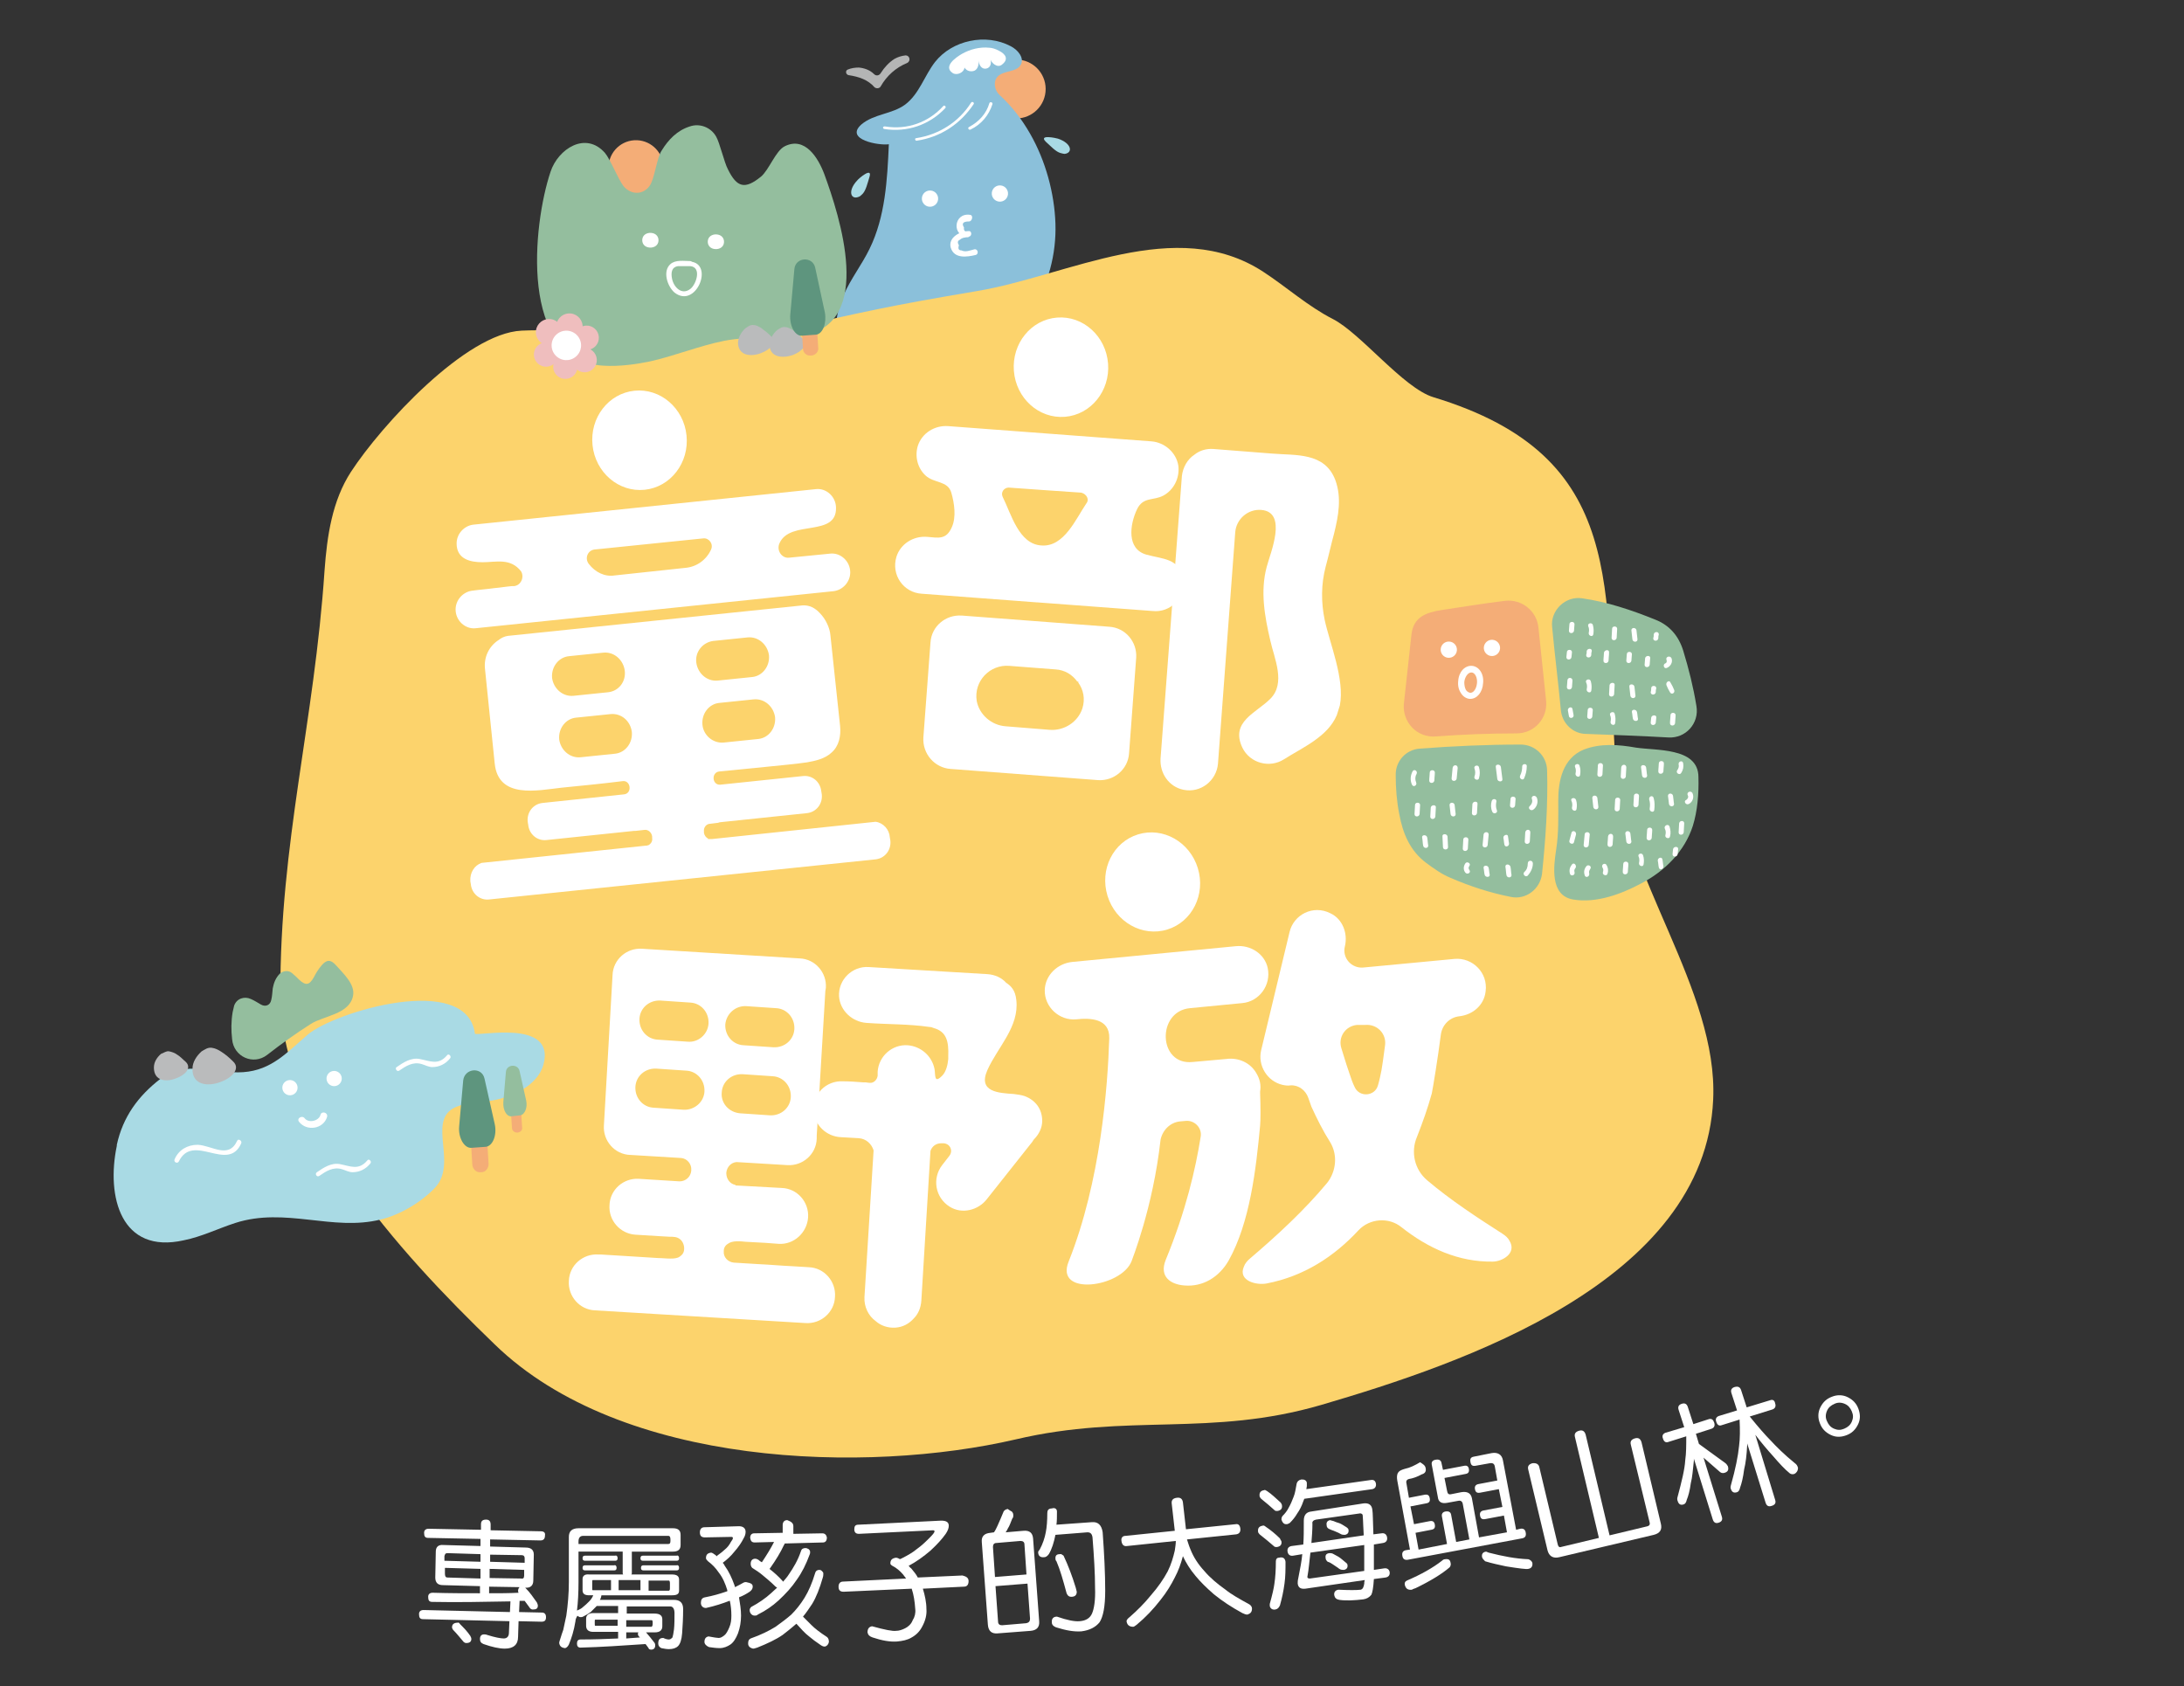 <?xml version="1.0" encoding="utf-8"?>
<!-- Generator: Adobe Illustrator 21.0.0, SVG Export Plug-In . SVG Version: 6.00 Build 0)  -->
<svg version="1.1" id="Layer_1" xmlns="http://www.w3.org/2000/svg" xmlns:xlink="http://www.w3.org/1999/xlink" x="0px" y="0px"
	 viewBox="0 0 430 332" style="enable-background:new 0 0 430 332;" xml:space="preserve">
<rect x="0" y="0" width="430" height="332" fill="#333333" stroke="none"/>
<style type="text/css">
	.st0{fill:#F4AD77;}
	.st1{fill:#8BC0DA;}
	.st2{fill:#A9DAE4;}
	.st3{fill:#B4B5B5;}
	.st4{fill:#FFFFFF;}
	.st5{fill:#FCD36C;}
	.st6{fill:#94BE9E;}
	.st7{fill:#BABBBC;}
	.st8{fill:#5E957E;}
	.st9{fill:#EFBEBE;}
</style>
<title>東海岸部落旅行網站_首頁_191207</title>
<g>
	<g>
		<g>
			
				<ellipse transform="matrix(9.845208e-02 -0.995 0.995 9.845208e-02 162.963 214.901)" class="st0" cx="200.1" cy="17.5" rx="5.8" ry="5.8"/>
		</g>
		<g>
			<path class="st1" d="M202.8,26.3c3.1,5.4,4.8,11.8,5,17.7c0.2,6-1.4,12.1-4.7,17.2c-5.5,8.5-15.7,13.7-25.8,13.3
				c-4.7-0.2-9.9-2-11.9-6.3c-1.4-3.2-0.7-6.9,0.7-10.1c1.4-3.2,3.6-6,5.1-9.1c3.1-6.3,3.5-13.6,3.8-20.6c-1.9,0.3-8.8-0.9-5.4-3.9
				c2.5-2.1,6-2,8.6-3.9c2.8-2.1,3.8-5.7,5.9-8.4c3.4-4.3,10-5.7,14.9-3.1c1.4,0.7,2.7,2.3,2,3.6c-0.8,1.6-3.4,1.1-4.6,2.4
				c-0.9,1-0.6,2.7,0.4,3.6C199.2,20.9,201.2,23.5,202.8,26.3z"/>
		</g>
		<g>
			<path class="st2" d="M208.3,27.3c-0.3-0.1-3.9-0.9-2.4,0.6c1,0.9,1.9,1.9,2.8,2.2c0.4,0.1,0.7,0.2,0.9,0.2
				C211.3,30.1,211,28.2,208.3,27.3z"/>
		</g>
		<g>
			<path class="st2" d="M168.8,35.5c0.2-0.3,3-2.7,2.4-0.7c-0.4,1.3-0.7,2.6-1.3,3.3c-0.3,0.3-0.5,0.5-0.7,0.6
				C167.5,39.5,166.8,37.6,168.8,35.5z"/>
		</g>
		<g>
			<path class="st3" d="M167.1,14.8c-0.6-0.1-0.7-0.9-0.2-1.1c0.7-0.3,1.5-0.4,2.2-0.4c1.1,0.1,2.2,0.5,3,1.3c0.4,0.4,1,0.3,1.3-0.2
				c0.7-1.1,1.6-2.1,2.7-2.8c0.7-0.4,1.4-0.6,2.2-0.7c0.8,0,1.1,1.1,0.3,1.5c-2.2,0.9-4,2.5-5.2,4.6c-0.2,0.4-0.8,0.5-1.2,0.2
				C170.9,15.7,169.1,15.1,167.1,14.8z"/>
		</g>
		<g>
			
				<ellipse transform="matrix(0.103 -0.995 0.995 0.103 125.352 217.165)" class="st4" cx="183" cy="39.1" rx="1.6" ry="1.6"/>
		</g>
		<g>
			
				<ellipse transform="matrix(0.103 -0.995 0.995 0.103 138.587 229.985)" class="st4" cx="196.8" cy="38.2" rx="1.6" ry="1.6"/>
		</g>
		<g>
			<g>
				<path class="st4" d="M191,42.3c-3.3-0.5-3.7,4.4-0.3,4.3c0.7,0,0.7-1.2,0-1.1c-1.7,0-4.1,1.3-3.5,3.3c0.7,2.2,3.2,1.8,4.9,1.4
					c0.7-0.2,0.4-1.3-0.3-1.1c-0.8,0.2-1.7,0.6-2.5,0.2c-0.6,0-0.7-0.4-0.5-1c-0.3-0.5-0.3-0.9,0.2-1.1c0.4-0.4,1.1-0.5,1.7-0.5
					c0-0.4,0-0.8,0-1.1c-0.7,0.1-1-0.2-0.9-0.8c-0.5-0.8-0.2-1.2,1-1.2C191.4,43.6,191.7,42.4,191,42.3L191,42.3z"/>
			</g>
		</g>
		<g>
			<path class="st4" d="M196.7,10c1.2,0.6,2,1.6,0.6,2.7c-0.9,0.8-2.2-0.3-2.4-1.3c0.4,0.9,0.2,1.9-0.7,2.1
				c-0.9,0.2-1.5-0.7-1.5-1.6c0,0.8-0.1,1.6-0.8,2c-0.7,0.3-1.6,0.1-2-0.6c-0.1,1-1.5,1.6-2.3,1.1c-2-1.3,0.6-3.1,1.8-3.8
				c1.6-0.9,3.5-1.4,5.4-1.2C195.2,9.4,196,9.6,196.7,10z"/>
		</g>
		<g>
			<g>
				<path class="st4" d="M180.5,27.7c4.7-0.7,8.6-3.3,11.2-7.2c0.2-0.3-0.3-0.6-0.5-0.3c-2.4,3.8-6.3,6.3-10.8,7
					C180,27.2,180.2,27.8,180.5,27.7L180.5,27.7z"/>
			</g>
		</g>
		<g>
			<g>
				<path class="st4" d="M174.1,25.4c4.5,0.7,8.9-0.8,12-4.1c0.3-0.3-0.2-0.7-0.4-0.4c-2.9,3.2-7.1,4.7-11.4,4
					C173.8,24.8,173.7,25.3,174.1,25.4L174.1,25.4z"/>
			</g>
		</g>
		<g>
			<g>
				<path class="st4" d="M194.8,20.3c-0.6,2.1-2.1,3.7-4,4.7c-0.4,0.2,0,0.7,0.3,0.5c2.1-1,3.6-2.8,4.3-5
					C195.5,20.1,194.9,20,194.8,20.3L194.8,20.3z"/>
			</g>
		</g>
	</g>
	<g>
		<path class="st5" d="M260.2,276.6c-21.9,6.4-38.1,1.6-60.2,6.8c-29.3,6.8-77.6,5.6-102.6-18.7C78,246,55.2,220.7,55.2,195.7
			c-0.1-29.8,6.7-53.5,8.7-83.4c0.5-6.8,1.5-13.7,5.2-19.4c6-9.2,22.6-27.3,33.6-27.8c16.3-0.7,34.3,3.8,50.9,0
			c16.8-3.8,21.6-4.9,38.8-7.8c17.9-3,39.1-15,56.3-3.8c4.6,3,8.8,6.8,13.7,9.3c5.5,2.8,13.9,13.6,19.8,15.4
			c38.6,11.7,33.6,37.7,35.9,72.6c1.4,21.5,20.2,44.1,19.2,65.7C335.7,252.4,287.8,268.5,260.2,276.6z"/>
	</g>
	<g>
		<g>
			
				<ellipse transform="matrix(0.995 -0.103 0.103 0.995 -8.277 13.483)" class="st4" cx="125.9" cy="86.6" rx="9.3" ry="9.8"/>
		</g>
		<g>
			<path class="st4" d="M102.6,112.5c0.7,1.2-0.1,2.8-1.4,2.9c-0.1,0-0.2,0-0.4,0c-1.2,0.1-2.3,0.3-3.5,0.4
				c-1.4,0.2-2.9,0.3-4.3,0.5c-1.8,0.2-3.3,1.8-3.3,3.7c0,2.2,1.9,3.9,3.9,3.7l70.5-7.3c1.8-0.2,3.3-1.8,3.3-3.7
				c0-2.2-1.9-3.9-3.9-3.7l-8.1,0.8c-1.5,0.2-2.6-1.5-1.9-2.9c0,0,0,0,0,0c2.1-4.6,11.2-1.1,11.1-6.9c0-2.2-1.9-3.9-3.9-3.7l-67.5,7
				c-1.8,0.2-3.3,1.8-3.3,3.7c0,3.1,2.7,3.7,5.1,3.7C97.7,110.7,100.5,109.8,102.6,112.5L102.6,112.5z M115.9,111L115.9,111
				c-0.8-1.1-0.2-2.6,1.1-2.8l21.5-2.2c1.1-0.1,2,1.1,1.5,2.2l0,0l0,0c-0.9,2-2.8,3.4-5,3.6l-14,1.5
				C119.1,113.6,117.2,112.7,115.9,111L115.9,111z"/>
		</g>
		<g>
			<path class="st4" d="M172.4,161.8l-32.2,3.4c-0.2,0-0.3,0-0.5,0l-0.3,0c0,0,0-0.1,0-0.1c-0.4-0.2-0.7-0.6-0.8-1.1l0-0.3
				c-0.1-0.8,0.5-1.5,1.2-1.5l1.6-0.2c0.1,0,0.2-0.1,0.3-0.1l17.2-1.8c1.8-0.2,3.1-1.8,2.9-3.7l-0.1-0.6c-0.2-1.9-1.8-3.2-3.6-3
				l-16.3,1.7c0,0,0,0,0,0c-1.6,0.1-1.8-2.4-0.2-2.6c3-0.3,6.1-0.6,9.1-0.9c2.7-0.3,5.5-0.5,8.2-0.9c1.7-0.3,3.5-0.7,4.8-1.9
				c1.5-1.3,1.9-3.3,1.7-5.3c0,0-1.9-17.8-1.9-17.8c-0.1-1.4-0.9-3.2-2.1-4.4c-0.9-1-2.1-1.6-3.4-1.5c0,0-58,6-58,6
				c-0.7,0.1-1.3,0.4-1.8,0.8c-1.9,1.2-3,3.4-2.7,5.8c0,0,1.9,18.5,1.9,18.5c0.7,7.1,8.5,5.3,13.1,4.8c4-0.4,8.1-0.8,12.1-1.3
				c1.6-0.2,1.9,2.4,0.3,2.6c0,0,0,0,0,0l-16.1,1.7c-1.8,0.2-3.1,1.8-2.9,3.7l0.1,0.6c0.2,1.9,1.8,3.2,3.6,3l17.2-1.8
				c0.1,0,0.2,0,0.3,0l1.8-0.2c0.7-0.1,1.4,0.5,1.5,1.3l0,0.3c0.1,0.6-0.2,1.1-0.7,1.4c0,0,0,0,0,0l-0.1,0c-0.1,0.1-0.3,0.1-0.4,0.1
				l-32.4,3.4c-1.4,0.5-2.3,1.9-2.2,3.6l0.1,0.6c0.2,1.9,1.8,3.2,3.6,3l76.1-7.9c1.8-0.2,3.1-1.8,2.9-3.7l-0.1-0.6
				C175.1,163.3,173.9,162,172.4,161.8z M140.4,126.2l6.8-0.7c2.1-0.2,3.9,1.4,4.2,3.5c0.2,2.2-1.3,4.1-3.3,4.3l-6.8,0.7
				c-2.1,0.2-3.9-1.4-4.2-3.5C136.8,128.4,138.3,126.5,140.4,126.2z M138.3,142.7c-0.2-2.2,1.3-4.1,3.3-4.3l6.8-0.7
				c2.1-0.2,3.9,1.4,4.2,3.5l0,0c0.2,2.2-1.3,4.1-3.3,4.3l-6.8,0.7C140.4,146.4,138.5,144.8,138.3,142.7L138.3,142.7z M124.4,144.1
				c0.2,2.2-1.3,4.1-3.3,4.3l-6.8,0.7c-2.1,0.2-3.9-1.4-4.2-3.5l0,0c-0.2-2.2,1.3-4.1,3.3-4.3l6.8-0.7
				C122.3,140.4,124.1,141.9,124.4,144.1L124.4,144.1z M119.7,136.3l-6.8,0.7c-2.1,0.2-3.9-1.4-4.2-3.5c-0.2-2.2,1.3-4.1,3.3-4.3
				l6.8-0.7c2.1-0.2,3.9,1.4,4.2,3.5C123.3,134.2,121.8,136.1,119.7,136.3z"/>
		</g>
	</g>
	<g>
		<g>
			<path class="st4" d="M118.9,221.6c-0.2,3,2.1,5.7,5.2,5.8c0,0,0.1,0,0.1,0c0,0,9.9,0.6,9.9,0.6c1.2,0.1,2.1,1.2,2,2.4l0,0.1
				c-0.1,1.2-1.1,2.1-2.3,2.1l0,0l-8-0.5c-3-0.2-5.7,2.1-5.8,5.2c-0.2,3,2.1,5.6,5.1,5.8c1.6,0.1,3.3,0.2,4.9,0.3
				c0.6,0,1.2,0.1,1.8,0.1c0.8,0,1.5,0,2.1,0.5c0.5,0.4,0.8,1.1,0.8,1.8l0,0.1c0,0.5-0.2,1-0.6,1.3c-0.2,0.2-0.4,0.3-0.6,0.4
				c-0.6,0.2-1,0.2-1.6,0.2c-0.8,0-1.5-0.1-2.3-0.1c-2.1-0.1-4.3-0.3-6.4-0.4c-1.6-0.1-3.3-0.2-4.9-0.3c-0.2,0-0.3,0-0.5,0
				c-3-0.2-5.7,2.1-5.8,5.2c-0.2,3,2.1,5.7,5.2,5.8l41.4,2.5c3,0.2,5.7-2.1,5.8-5.2c0.2-3-2.1-5.7-5.2-5.8c-1.1-0.1-2.2-0.1-3.3-0.2
				c-2.2-0.1-4.3-0.3-6.5-0.4c-1.6-0.1-3.2-0.2-4.9-0.3c-1.2-0.1-2.1-1.1-2-2.2l0-0.1c0-0.6,0.3-1.1,0.8-1.4
				c0.9-0.7,2.5-0.5,3.6-0.4c1.2,0.1,2.4,0.1,3.7,0.2c0.9,0.1,1.8,0.1,2.7,0.2c3,0.2,5.6-2.2,5.8-5.2c0.2-3-2.1-5.7-5.2-5.8
				l-9.1-0.5l0-0.1c-1.1-0.2-1.8-1.2-1.8-2.3l0-0.1c0.1-1.1,0.9-2,2-2.1l0,0l10,0.6c3,0.2,5.7-2.1,5.8-5.2c0-0.2,0-0.4,0-0.6
				l1.7-28.5c0-0.2,0.1-0.4,0.1-0.6c0.2-3-2.1-5.7-5.2-5.8l-31-1.9c-3-0.2-5.7,2.1-5.8,5.2L118.9,221.6z M146.9,198.1l5.9,0.4
				c2.1,0.1,3.7,1.9,3.6,4.1c-0.1,2.1-1.9,3.7-4.1,3.6l-5.9-0.4c-2.1-0.1-3.7-1.9-3.6-4.1C143,199.6,144.8,198,146.9,198.1z
				 M134.6,218.5l-5.9-0.4c-2.1-0.1-3.7-1.9-3.6-4.1c0.1-2.1,1.9-3.7,4.1-3.6l5.9,0.4c2.1,0.1,3.7,1.9,3.6,4.1
				C138.6,217,136.7,218.6,134.6,218.5z M135.4,205.1l-5.9-0.4c-2.1-0.1-3.7-1.9-3.6-4.1c0.1-2.1,1.9-3.7,4.1-3.6l5.9,0.4
				c2.1,0.1,3.7,1.9,3.6,4.1C139.4,203.6,137.5,205.3,135.4,205.1z M142.1,215.1c0.1-2.1,1.9-3.7,4.1-3.6l5.9,0.4
				c2.1,0.1,3.7,1.9,3.6,4.1c-0.1,2.1-1.9,3.7-4.1,3.6l-5.9-0.4C143.5,219,141.9,217.2,142.1,215.1z"/>
		</g>
		<g>
			<path class="st4" d="M201.7,215.8c-0.6-0.2-1.3-0.3-2.1-0.4c-3-0.2-7.1-0.4-5.2-4.7c2-4.5,6.3-8.5,5.7-13.8c-0.2-2-1.1-2.8-2-3.4
				c-0.9-1-2.2-1.6-3.7-1.7l-23.4-1.4c-3.2-0.2-6,2.5-5.8,5.8c0.2,2.8,2.6,5,5.4,5.2c4.1,0.3,8.3,0.2,12.4,0.8
				c0.3,0,0.6,0.1,0.8,0.2c2.6,0.7,3,2.7,2.9,5.5c0,0,0,0.6,0,0.6c-0.1,1.1-0.4,2.5-1.2,3.3c-1.6,1.6-1.3,0-1.5-1.3
				c-0.5-2.6-2.7-4.5-5.3-4.7c-3.1-0.2-5.7,2.2-5.9,5.2l0,0.8c-0.1,0.8-0.8,1.5-1.6,1.4c-0.3,0-0.6-0.1-0.8-0.1c-0.2,0-0.4,0-0.5,0
				c-1.3-0.1-2.6-0.2-3.9-0.2c-3.3-0.2-6.1,2.5-5.8,5.9c0.2,2.8,2.6,5,5.4,5.1l3.5,0.2c1.4,0.1,2.5,1.1,2.9,2.4l-1.8,28.9
				c-0.1,1.9,0.8,3.7,2.2,4.7c1,0.9,2.4,1.4,3.9,1.3c1.5-0.1,2.7-0.8,3.6-1.8c0.9-0.9,1.4-2.1,1.5-3.5l1.8-29.5
				c0.3-0.9,1.1-1.5,2.1-1.5l0.5,0c1.3,0.1,1.9,1.5,1.1,2.5l-1.4,1.8c-2,2.6-1.4,6.4,1.5,8.2c2.4,1.5,5.6,0.7,7.3-1.5l8.8-11.1
				c0.2-0.2,0.3-0.5,0.5-0.7c0.9-0.9,1.6-2.2,1.6-3.6C205.2,218.4,203.9,216.6,201.7,215.8z"/>
		</g>
	</g>
	<g>
		<g>
			<g>
				<path class="st4" d="M263.8,138.9c1-5.2-2-12.2-3-16.9c-0.7-3.4-0.7-7,0.2-10.4c0.6-2.2,1.1-4.5,1.7-6.7
					c0.8-3.3,1.5-6.9,0.2-10.4c-2.1-5.5-7.8-4.8-12.5-5.2c-3.8-0.3-7.7-0.6-11.5-0.9c-1.4-0.1-2.7,0.3-3.7,1.1
					c-1.4,0.9-2.3,2.5-2.5,4.2l-4.2,55.6c-0.2,2.9,1.6,5.6,4.5,6.2c3.4,0.7,6.5-1.8,6.8-5.1l3.4-45.6c0.2-2.6,2.5-4.6,5.1-4.4
					c5.3,0.4,1.8,8.5,1.1,11.2c-1.3,4.8-0.4,9.8,0.7,14.5c0.8,3.6,3.1,8.4,0,11.5c-2.8,2.8-7.9,4.5-5.5,9.6c1.5,3.1,5.4,4.1,8.2,2.3
					c3.6-2.3,8.6-4.4,10.4-8.7C263.4,140.2,263.6,139.5,263.8,138.9z"/>
			</g>
			<g>
				<path class="st4" d="M232.9,114c-0.6-4.1-4-3.9-7.2-4.8c-3.9-1.1-3.3-5.9-1.8-9c1.2-2.4,3.2-1.6,5.1-2.6c2.1-1.1,3.3-3.5,3-5.9
					c-0.4-2.6-2.7-4.6-5.3-4.8l-20-1.5l-20-1.5c-2.7-0.2-5.2,1.4-6,3.9c-0.6,2-0.1,4.3,1.5,5.8c1.7,1.6,4.4,1,5.1,3.4
					c0.6,2.1,1,4.8,0.1,6.8c-1.1,2.5-2.6,2.1-4.9,1.9c-2.7-0.2-5.2,1.4-6,3.9c-1.1,3.6,1.4,7.1,5,7.3l22.6,1.7l0.1,0l22.7,1.7
					C230.4,120.7,233.5,117.7,232.9,114z M213.9,99.1c-2.1,3.1-4.4,8.6-8.8,8.3c-4.5-0.2-6-6.2-7.7-9.6c-0.4-0.9,0.3-1.8,1.2-1.8
					l7,0.5l0,0l7.3,0.5C214,97.3,214.5,98.4,213.9,99.1z"/>
			</g>
			<g>
				<path class="st4" d="M181.8,145.2c-0.2,3.2,2.2,6,5.4,6.2l0,0l0,0l29,2.2c3.1,0.2,5.9-2.1,6.1-5.3l1.4-18.8
					c0.2-3.1-2.1-5.9-5.3-6.1l-29-2.2l0,0l-0.1,0c-3.1-0.2-5.9,2.1-6.1,5.3L181.8,145.2z M206.7,143.7l-8.7-0.7
					c-2.8-0.2-5.2-2.3-5.7-5c-0.6-3.9,2.6-7.2,6.4-6.9l9.1,0.7c1.8,0.1,3.3,1,4.3,2.4l0.2,0l0,0.2c1,1.4,1.4,3.2,0.8,5.1
					C212.2,142.2,209.5,143.9,206.7,143.7z"/>
			</g>
		</g>
		<g>
			
				<ellipse transform="matrix(0.997 -7.700537e-02 7.700537e-02 0.997 -4.95 16.301)" class="st4" cx="208.9" cy="72.3" rx="9.3" ry="9.8"/>
		</g>
	</g>
	<g>
		<g>
			<g>
				<path class="st4" d="M297.2,244.3c-0.3-0.6-0.8-1-1.4-1.4c-5-3.2-10.2-6.6-14.8-10.5c-2.5-2.1-3.3-5.6-2-8.6
					c1.1-2.8,2.1-5.6,2.9-8.5c0.2-0.9,1.2-7,1.8-11.7c0.3-1.9,1.8-3.3,3.6-3.5l0,0c2.7-0.3,4.9-2.2,5.2-4.9c0.5-3.7-2.6-6.7-6.1-6.4
					l-18,1.7c-2.3,0.2-4.2-1.9-3.6-4.2l0,0c0.6-2.6-0.5-5.4-2.9-6.5c-3.4-1.7-7.2,0.3-8,3.7l-5.6,23.3c-0.7,3,1.2,6.1,4.2,6.8l0,0
					c0.5,0.1,1,0.2,1.6,0.1c1.6-0.1,3,1,3.5,2.5c0.3,0.8,0.5,1.4,0.6,1.7c1.1,2.4,2.3,4.8,3.7,7c1.5,2.5,1.2,5.7-0.6,8
					c-4.5,5.4-9.8,10.3-15.2,14.9c-0.5,0.4-1,1-1.2,1.6c-1.2,2.8,2.5,3.7,4.5,3.3c7.3-1.4,13.3-5.3,18.1-10.5
					c2.2-2.3,5.9-2.6,8.4-0.6c5.3,4.2,11.3,6.9,18,6.8C295.7,248.4,298.7,246.8,297.2,244.3z M268.8,201.8c2.3-0.2,4.2,1.7,3.9,4
					c-0.3,2.3-0.6,4.4-0.7,4.9c-0.2,1-0.4,2-0.7,3c-0.6,2.2-3.7,2.4-4.6,0.3c-0.4-0.8-0.7-1.7-1-2.6c-0.2-0.5-0.9-2.7-1.6-5
					c-0.7-2.2,0.8-4.4,3.1-4.6L268.8,201.8z"/>
			</g>
			<g>
				<path class="st4" d="M232.3,220.8l1.1-0.1c1.8-0.2,3.3,1.4,3,3.1c-1,6.3-2.9,14.6-6.9,24.3c-1.3,3.3,1,4.8,3.7,5
					c3.6,0.3,6.8-1.6,8.7-4.9c4.2-7.5,5.4-18,6.2-26.6c0.1-1,0.1-3.7,0-6.4c0-0.1,0-0.2,0-0.3c0.2-1.2,0-2.4-0.8-3.7
					c-1.2-2-3.5-3-5.8-2.7c0,0-6.7,0.6-6.7,0.6c-6.8,0.7-7.1-10-0.5-10.6l10.3-1c3.3-0.3,5.7-3.5,5-6.9c-0.6-2.8-3.4-4.6-6.3-4.3
					l-32.2,3.1c-2.9,0.3-5.3,2.6-5.4,5.5c-0.1,3.4,2.9,6.1,6.2,5.8c2.7-0.3,6.6-0.2,6.5,3.7c-0.3,9.6-1.7,28.2-8,44
					c-2.8,6.9,10.4,5.1,12.4-0.1c0-0.1,4.2-10.4,5.7-23.9C228.9,222.5,230.4,221,232.3,220.8z"/>
			</g>
		</g>
		<g>
			<ellipse transform="matrix(0.956 -0.293 0.293 0.956 -40.934 74.2)" class="st4" cx="227" cy="173.6" rx="9.3" ry="9.8"/>
		</g>
	</g>
	<g>
		<g>
			<path class="st0" d="M94.8,230.8l-0.2,0c-0.8,0.1-1.5-0.6-1.6-1.4l-0.3-4.8c-0.1-0.8,0.6-1.5,1.4-1.6l0.2,0
				c0.8-0.1,1.5,0.6,1.6,1.4l0.3,4.8C96.2,230,95.6,230.8,94.8,230.8z"/>
		</g>
		<g>
			<path class="st6" d="M52.6,207.7c-2.7,2.1-6.6,0.4-6.9-3.1c-0.2-1.7-0.2-3.5,0.1-5.3c0.1-0.4,0.2-0.9,0.3-1.3
				c0.5-1.4,2-1.9,3.3-1.3c0.7,0.3,1.3,0.7,2,1.1c0.9,0.5,1.8,0.1,2-0.9c0.2-0.8,0.2-1.5,0.3-2.3c0.2-1.1,0.6-2.1,1.4-2.9
				c0.7-0.6,1.7-0.7,2.4-0.1c0.5,0.4,0.9,0.8,1.4,1.3c1.3,1.2,2,1.1,2.9-0.5c0.4-0.8,0.9-1.6,1.5-2.3c1-1.2,1.8-1.2,2.8-0.1
				c1.4,1.6,3.9,3.8,3.4,6.1c-0.7,3.6-5.8,3.9-8.3,5.5C58.2,203.5,55.3,205.6,52.6,207.7z"/>
		</g>
		<g>
			<path class="st2" d="M23,225.6c0-0.1,0-0.1,0-0.2c1.2-5.5,4.2-9.6,8.6-13c5.1-3.8,10.7-0.9,16.3-1.3c5.6-0.4,8.6-3.9,12.7-7.4
				c5.3-4.5,31.3-12.3,32.9-0.2c0.1,0.7,16-3.1,13.5,6.1c-1.2,4.4-6.8,6.7-10.9,7.2c-2.4,0.3-4.9,0.3-7,1.5
				c-4.7,2.9,0.9,10.8-3.4,15.5c-2.6,2.8-6.9,5.4-10.7,6.3c-9.5,2.4-18.8-2.5-28.7,0.7c-3.4,1.1-6.6,2.7-10.1,3.4
				C23.8,247,20.9,235.6,23,225.6z"/>
		</g>
		<g>
			<path class="st7" d="M43.5,213c2.2-0.8,3.9-2.6,2.4-4c-0.7-0.7-1.5-1.4-2.3-1.9c-0.6-0.4-1.2-0.7-1.9-0.8c-0.8-0.1-1.3,0.3-2,0.7
				c-1,0.9-1.8,2.1-1.8,3.4C37.8,213.7,41,214,43.5,213z"/>
		</g>
		<g>
			<path class="st7" d="M34.7,212.3c1.7-0.6,3.1-2,1.9-3.2c-0.6-0.5-1.1-1.1-1.8-1.5c-0.4-0.3-1-0.5-1.5-0.6c-0.6-0.1-1,0.3-1.6,0.5
				c-0.8,0.7-1.4,1.6-1.4,2.7C30.3,212.9,32.8,213.1,34.7,212.3z"/>
		</g>
		<g>
			<path class="st8" d="M94.2,225.9l1.4-0.1c1.4-0.1,2.3-2.3,1.8-4.5l-2-8.9l0,0c-0.5-2.4-3.9-2.1-4.2,0.3l0,0l-0.8,9.1
				c-0.2,2.2,1,4.3,2.4,4.2L94.2,225.9z"/>
		</g>
		<g>
			<path class="st0" d="M101.9,223l-0.1,0c-0.5,0-1-0.4-1-0.9l-0.2-3.1c0-0.5,0.4-1,0.9-1l0.1,0c0.5,0,1,0.4,1,0.9l0.2,3.1
				C102.9,222.5,102.5,222.9,101.9,223z"/>
		</g>
		<g>
			<path class="st6" d="M101.5,219.7l0.9-0.1c0.9-0.1,1.5-1.5,1.2-2.9l-1.3-5.8l0,0c-0.3-1.5-2.6-1.4-2.7,0.2l0,0l-0.5,5.9
				c-0.1,1.5,0.6,2.8,1.5,2.8L101.5,219.7z"/>
		</g>
		<g>
			<g>
				<path class="st4" d="M35.2,228.7c2.8-5.8,9.7,2.3,12.3-3.6c0.2-0.5-0.6-1-0.8-0.5c-1.7,3.7-5,0.9-7.8,0.8c-2,0-3.7,1-4.5,2.8
					C34.1,228.8,34.9,229.2,35.2,228.7L35.2,228.7z"/>
			</g>
		</g>
		<g>
			
				<ellipse transform="matrix(0.998 -5.976997e-02 5.976997e-02 0.998 -12.701 3.795)" class="st4" cx="57.1" cy="214.2" rx="1.5" ry="1.5"/>
		</g>
		<g>
			
				<ellipse transform="matrix(0.998 -5.994911e-02 5.994911e-02 0.998 -12.613 4.324)" class="st4" cx="65.8" cy="212.4" rx="1.5" ry="1.5"/>
		</g>
		<g>
			<g>
				<path class="st4" d="M62.9,231.5c1.3-0.9,2.7-1.8,4.4-1.3c0.7,0.2,1.4,0.6,2.1,0.6c1.4,0,2.6-0.6,3.5-1.7
					c0.4-0.4-0.3-1.1-0.6-0.6c-1.7,2-3.3,1.1-5.4,0.7c-1.7-0.3-3.2,0.7-4.5,1.6C61.9,231.1,62.4,231.9,62.9,231.5L62.9,231.5z"/>
			</g>
		</g>
		<g>
			<g>
				<path class="st4" d="M78.6,210.8c1.3-0.9,2.7-1.8,4.4-1.3c0.7,0.2,1.4,0.6,2.1,0.6c1.4,0,2.6-0.6,3.5-1.7
					c0.4-0.4-0.3-1.1-0.6-0.6c-1.7,2-3.3,1.1-5.4,0.7c-1.7-0.3-3.2,0.7-4.5,1.6C77.7,210.3,78.1,211.1,78.6,210.8L78.6,210.8z"/>
			</g>
		</g>
		<g>
			<g>
				<path class="st4" d="M63.1,219.5c-0.3,1.2-2.3,1.7-3.1,0.7c-0.5-0.7-1.7,0-1.1,0.7c1.5,1.9,4.8,1.4,5.5-1
					C64.6,219,63.3,218.7,63.1,219.5L63.1,219.5z"/>
			</g>
		</g>
	</g>
	<g>
		<g>
			
				<ellipse transform="matrix(0.998 -6.455940e-02 6.455940e-02 0.998 -1.871 8.153)" class="st0" cx="125.2" cy="33" rx="5.4" ry="5.4"/>
		</g>
		<g>
			<path class="st6" d="M118.8,72c-16.7-1-13.9-27.8-10.4-38.2c1.5-4.5,6.9-8,10.7-3.7c1.1,1.3,2.6,5.2,3.7,6.6
				c1.5,1.7,3.8,1.7,5.1-0.1c1-1.4,1.4-5.6,2.4-7c1.3-2.1,3-3.9,5.5-4.7c2-0.7,4.2,0.2,5.2,2c0.7,1.2,1.6,5.1,2.3,6.4
				c1.8,3.7,3.4,4,6.5,1.5c1.6-1.3,2.9-5.1,4.7-6c4-2,6.6,2.3,7.8,5.5c3,8.2,9.9,29.3-4.1,31.7c-5.2,0.9-10.5,0.1-15.6,1.1
				c-5,1-9.8,3-14.8,4.1C125.3,71.7,122,72.2,118.8,72z"/>
		</g>
		<g>
			<path class="st4" d="M129.6,47.7c-0.2,0.8-1.1,1.2-2,1c-0.9-0.2-1.3-1-1.1-1.8c0.2-0.8,1.1-1.2,2-1
				C129.4,46.1,129.8,46.9,129.6,47.7z"/>
		</g>
		<g>
			<path class="st4" d="M142.5,48c-0.2,0.8-1.1,1.2-2,1c-0.9-0.2-1.3-1-1.1-1.8c0.2-0.8,1.1-1.2,2-1C142.3,46.4,142.7,47.2,142.5,48
				z"/>
		</g>
		<g>
			
				<ellipse transform="matrix(0.998 -6.451937e-02 6.451937e-02 0.998 -3.997 7.114)" class="st9" cx="108.1" cy="65.4" rx="2.6" ry="2.6"/>
		</g>
		<g>
			
				<ellipse transform="matrix(0.998 -6.455967e-02 6.455967e-02 0.998 -4.282 7.084)" class="st9" cx="107.5" cy="69.8" rx="2.4" ry="2.4"/>
		</g>
		<g>
			
				<ellipse transform="matrix(0.998 -6.453922e-02 6.453922e-02 0.998 -4.428 7.331)" class="st9" cx="111.3" cy="72.2" rx="2.4" ry="2.4"/>
		</g>
		<g>
			
				<ellipse transform="matrix(0.998 -6.434206e-02 6.434206e-02 0.998 -4.325 7.553)" class="st9" cx="115.1" cy="70.9" rx="2.4" ry="2.4"/>
		</g>
		<g>
			
				<ellipse transform="matrix(0.998 -6.445745e-02 6.445745e-02 0.998 -4.048 7.583)" class="st9" cx="115.5" cy="66.5" rx="2.4" ry="2.4"/>
		</g>
		<g>
			
				<ellipse transform="matrix(0.998 -6.450682e-02 6.450682e-02 0.998 -3.912 7.368)" class="st9" cx="112.1" cy="64.3" rx="2.6" ry="2.6"/>
		</g>
		<g>
			
				<ellipse transform="matrix(0.998 -6.439331e-02 6.439331e-02 0.998 -4.15 7.323)" class="st4" cx="111.5" cy="68" rx="2.9" ry="2.9"/>
		</g>
		<g>
			<path class="st7" d="M156.1,69.9c1.8-0.7,3.2-2.1,1.9-3.3c-0.6-0.6-1.2-1.1-1.9-1.6c-0.5-0.3-1-0.6-1.5-0.6
				c-0.7-0.1-1.1,0.3-1.6,0.6c-0.8,0.7-1.4,1.7-1.5,2.8C151.5,70.4,154.1,70.6,156.1,69.9z"/>
		</g>
		<g>
			<path class="st7" d="M149.9,69.5c1.8-0.7,3.2-2.1,1.9-3.3c-0.6-0.6-1.2-1.1-1.9-1.6c-0.5-0.3-1-0.6-1.5-0.6
				c-0.7-0.1-1.1,0.3-1.6,0.6c-0.8,0.7-1.4,1.7-1.5,2.8C145.3,70.1,147.9,70.3,149.9,69.5z"/>
		</g>
		<g>
			<path class="st0" d="M159.8,70l-0.2,0c-0.8,0.1-1.5-0.6-1.5-1.3l-0.3-4.8c-0.1-0.8,0.6-1.5,1.3-1.5l0.2,0
				c0.8-0.1,1.5,0.6,1.5,1.3l0.3,4.8C161.2,69.2,160.6,69.9,159.8,70z"/>
		</g>
		<g>
			<path class="st8" d="M159.2,66l1.4-0.1c1.4-0.1,2.2-2.3,1.8-4.4l-1.9-8.8l0,0c-0.5-2.3-3.9-2.1-4.1,0.3l0,0l-0.8,8.9
				c-0.2,2.2,0.9,4.3,2.3,4.2L159.2,66z"/>
		</g>
		<g>
			<g>
				<path class="st4" d="M135.9,52.4c2.3,0.2,1.2,3.6,0,4.5c-1.7,1.3-3.3-0.4-3.6-2.1c-0.2-1.1-0.1-2.2,1.2-2.4c0.2,0,0.4,0,0.6,0
					C134.6,52.4,135.2,52.4,135.9,52.4c0.6,0,0.6-1,0-1c-1.2,0-2.9-0.3-3.9,0.6c-1.6,1.4-0.6,4.4,0.8,5.6c4.2,3.3,7.9-5.7,3.1-6.1
					C135.2,51.4,135.2,52.3,135.9,52.4z"/>
			</g>
		</g>
	</g>
	<g>
		<g>
			<path class="st6" d="M312.3,144.5c5.4,0.2,10.8,0.4,16.2,0.7c3.4,0.2,6.1-2.8,5.5-6.2c-0.6-3.7-1.5-7.3-2.6-10.9
				c-0.9-2.9-2.7-5-5.5-6.1c-4.7-1.9-9.5-3.5-14.4-4.2c-3.3-0.5-6.3,2.4-5.9,5.7c0.5,5.4,1.2,10.8,1.7,16.2
				C307.5,142.4,309.7,144.5,312.3,144.5z"/>
		</g>
		<g>
			<path class="st0" d="M302.9,123.6c-0.3-3.3-3.3-5.7-6.6-5.3c-4.2,0.5-8.3,1.2-12.4,1.8c-3.2,0.5-5.6,1.4-6,4.8
				c-0.5,4.6-1,9.1-1.5,13.7c-0.3,3.6,2.6,6.7,6.3,6.4c5.3-0.4,10.6-0.6,15.9-0.6c3.5,0,6.2-3,5.8-6.5
				C303.9,133.2,303.4,128.4,302.9,123.6z"/>
		</g>
		<g>
			<path class="st6" d="M304.6,151.6C304.5,151.6,304.5,151.6,304.6,151.6c-0.1-2.8-2.4-5-5.2-5c-6.6,0-13.3,0.3-19.9,0.8
				c-2.7,0.2-4.8,2.5-4.7,5.3c0,2.5,0.2,5.1,0.7,7.6c0.7,3.8,2.1,7.2,5.3,9.6c1.5,1.1,3,2.2,4.7,2.9c3.9,1.7,7.9,3,12,3.8
				c2.9,0.6,5.7-1.5,6.1-4.5C304.3,165.3,304.8,158.4,304.6,151.6z"/>
		</g>
		<g>
			<path class="st6" d="M329.6,148.1c2.6,0.6,4.8,1.9,4.8,4.9c0.1,3.3-0.2,6.7-1.1,9.6c-1.6,5-5.5,8.9-10.1,11.3
				c-3.9,2.1-8.9,4-13.5,3.2c-4.6-0.8-3.8-6.6-3.3-9.9c0.5-3.2,0.4-6.4,0.4-9.6c0-3.9,0.9-8.3,5-10c3.3-1.3,6.9-1,10.3-0.4
				C324.1,147.5,327.1,147.5,329.6,148.1z"/>
		</g>
		<g>
			
				<ellipse transform="matrix(8.158532e-02 -0.997 0.997 8.158532e-02 134.366 401.819)" class="st4" cx="285.2" cy="128" rx="1.6" ry="1.6"/>
		</g>
		<g>
			
				<ellipse transform="matrix(8.143077e-02 -0.997 0.997 8.143077e-02 142.512 409.99)" class="st4" cx="293.7" cy="127.7" rx="1.6" ry="1.6"/>
		</g>
		<g>
			<path class="st4" d="M289.5,137.6c-0.1,0-0.1,0-0.2,0c-0.7-0.1-1.3-0.5-1.7-1.2c-0.4-0.6-0.6-1.4-0.5-2.3c0.1-1.8,1.3-3.1,2.7-3
				c1.4,0.1,2.4,1.6,2.2,3.4C291.9,136.3,290.8,137.6,289.5,137.6z M289.7,132.4c-0.7,0-1.3,0.9-1.4,1.9c0,0.6,0.1,1.1,0.3,1.5
				c0.1,0.2,0.4,0.5,0.8,0.6c0.7,0.1,1.3-0.8,1.4-1.9l0,0C290.9,133.4,290.4,132.4,289.7,132.4C289.7,132.4,289.7,132.4,289.7,132.4
				z"/>
		</g>
		<g>
			<g>
				<path class="st4" d="M278.1,151.9c-0.4,0.8-0.5,1.7-0.1,2.6c0.3,0.6,1.1,0.1,0.8-0.5c-0.2-0.5-0.2-1.1,0.1-1.6
					C279.2,151.8,278.4,151.3,278.1,151.9L278.1,151.9z"/>
			</g>
		</g>
		<g>
			<g>
				<path class="st4" d="M281.5,152.1c0,0.5-0.1,1-0.1,1.6c0,0.6,0.9,0.6,1,0c0-0.5,0.1-1,0.1-1.6
					C282.5,151.5,281.5,151.5,281.5,152.1L281.5,152.1z"/>
			</g>
		</g>
		<g>
			<g>
				<path class="st4" d="M286,151.2c-0.1,0.7-0.1,1.4-0.2,2.1c0,0.6,0.9,0.6,1,0c0.1-0.7,0.1-1.4,0.2-2.1
					C287,150.5,286.1,150.5,286,151.2L286,151.2z"/>
			</g>
		</g>
		<g>
			<g>
				<path class="st4" d="M290.3,151.3c0.2,0.5,0.2,1.1,0,1.6c-0.2,0.6,0.8,0.9,0.9,0.3c0.2-0.7,0.2-1.4,0-2.1
					C291.1,150.5,290.1,150.7,290.3,151.3L290.3,151.3z"/>
			</g>
		</g>
		<g>
			<g>
				<path class="st4" d="M294.5,151c0.1,0.8,0.2,1.6,0.3,2.4c0.1,0.6,1.1,0.6,1,0c-0.1-0.8-0.2-1.6-0.3-2.4
					C295.4,150.4,294.4,150.4,294.5,151L294.5,151z"/>
			</g>
		</g>
		<g>
			<g>
				<path class="st4" d="M299.7,150.9c0,0.6-0.1,1.2-0.4,1.8c-0.3,0.6,0.6,1.1,0.8,0.5c0.3-0.7,0.5-1.5,0.5-2.3
					C300.7,150.3,299.7,150.3,299.7,150.9L299.7,150.9z"/>
			</g>
		</g>
		<g>
			<g>
				<path class="st4" d="M278.6,158.5c0,0.6-0.1,1.2-0.1,1.8c0,0.6,0.9,0.6,1,0c0-0.6,0.1-1.2,0.1-1.8
					C279.6,157.9,278.6,157.9,278.6,158.5L278.6,158.5z"/>
			</g>
		</g>
		<g>
			<g>
				<path class="st4" d="M281.7,159c0,0.6-0.1,1.2-0.1,1.8c0,0.6,0.9,0.6,1,0c0-0.6,0.1-1.2,0.1-1.8
					C282.8,158.4,281.8,158.4,281.7,159L281.7,159z"/>
			</g>
		</g>
		<g>
			<g>
				<path class="st4" d="M285.4,158.5c0.1,0.6,0.1,1.2,0.2,1.8c0.1,0.6,1,0.6,1,0c-0.1-0.6-0.1-1.2-0.2-1.8
					C286.3,157.9,285.4,157.9,285.4,158.5L285.4,158.5z"/>
			</g>
		</g>
		<g>
			<g>
				<path class="st4" d="M289.9,158.3c0,0.6-0.1,1.2-0.1,1.8c0,0.6,0.9,0.6,1,0c0-0.6,0.1-1.2,0.1-1.8
					C291,157.7,290,157.7,289.9,158.3L289.9,158.3z"/>
			</g>
		</g>
		<g>
			<g>
				<path class="st4" d="M293.7,157.7c-0.2,0.7-0.2,1.4,0.1,2.1c0.2,0.6,1.2,0.3,0.9-0.3c-0.2-0.5-0.2-1.1-0.1-1.6
					C294.8,157.3,293.9,157.1,293.7,157.7L293.7,157.7z"/>
			</g>
		</g>
		<g>
			<g>
				<path class="st4" d="M297.4,157.3c0,0.4-0.1,0.9-0.1,1.3c0,0.6,0.9,0.6,1,0c0-0.4,0.1-0.9,0.1-1.3
					C298.4,156.7,297.4,156.7,297.4,157.3L297.4,157.3z"/>
			</g>
		</g>
		<g>
			<g>
				<path class="st4" d="M301.6,157.3c0.2,0.5,0,1-0.4,1.4c-0.5,0.4,0.2,1.1,0.7,0.7c0.7-0.5,1-1.5,0.7-2.3
					C302.3,156.4,301.4,156.7,301.6,157.3L301.6,157.3z"/>
			</g>
		</g>
		<g>
			<g>
				<path class="st4" d="M280,164.9c0.1,0.5,0.1,1.1,0.2,1.6c0.1,0.6,1,0.6,1,0c-0.1-0.5-0.1-1.1-0.2-1.6
					C280.9,164.3,279.9,164.3,280,164.9L280,164.9z"/>
			</g>
		</g>
		<g>
			<g>
				<path class="st4" d="M284,164.7c0,0.7,0.1,1.4,0.1,2.1c0,0.6,1,0.6,1,0c0-0.7-0.1-1.4-0.1-2.1
					C284.9,164.1,283.9,164.1,284,164.7L284,164.7z"/>
			</g>
		</g>
		<g>
			<g>
				<path class="st4" d="M288.1,165.3c0,0.6-0.1,1.2-0.1,1.8c0,0.6,0.9,0.6,1,0c0-0.6,0.1-1.2,0.1-1.8
					C289.1,164.7,288.1,164.7,288.1,165.3L288.1,165.3z"/>
			</g>
		</g>
		<g>
			<g>
				<path class="st4" d="M292.1,164.3c-0.1,0.7-0.1,1.4-0.2,2.1c0,0.6,0.9,0.6,1,0c0.1-0.7,0.1-1.4,0.2-2.1
					C293.1,163.7,292.2,163.7,292.1,164.3L292.1,164.3z"/>
			</g>
		</g>
		<g>
			<g>
				<path class="st4" d="M296,165c0.1,0.4,0.1,0.9,0.2,1.3c0.1,0.6,1,0.4,0.9-0.3c-0.1-0.4-0.1-0.9-0.2-1.3
					C296.9,164.1,295.9,164.4,296,165L296,165z"/>
			</g>
		</g>
		<g>
			<g>
				<path class="st4" d="M300.3,163.9c0,0.6-0.1,1.2-0.1,1.8c0,0.6,0.9,0.6,1,0c0-0.6,0.1-1.2,0.1-1.8
					C301.3,163.2,300.4,163.2,300.3,163.9L300.3,163.9z"/>
			</g>
		</g>
		<g>
			<g>
				<path class="st4" d="M288.5,170c-0.4,0.6-0.4,1.3,0,1.8c0.4,0.5,1.2,0,0.8-0.5c-0.2-0.3-0.2-0.5,0-0.8
					C289.7,170,288.8,169.5,288.5,170L288.5,170z"/>
			</g>
		</g>
		<g>
			<g>
				<path class="st4" d="M292.1,170.9c0.1,0.4,0.1,0.9,0.2,1.3c0.1,0.6,1.1,0.6,1,0c-0.1-0.4-0.1-0.9-0.2-1.3
					C293,170.3,292,170.3,292.1,170.9L292.1,170.9z"/>
			</g>
		</g>
		<g>
			<g>
				<path class="st4" d="M296.4,170.7c0.1,0.5,0.1,1.1,0.2,1.6c0.1,0.6,1,0.6,1,0c-0.1-0.5-0.1-1.1-0.2-1.6
					C297.3,170.1,296.3,170,296.4,170.7L296.4,170.7z"/>
			</g>
		</g>
		<g>
			<g>
				<path class="st4" d="M300.8,170c0,0.7-0.2,1.3-0.7,1.7c-0.4,0.5,0.3,1.1,0.7,0.7c0.6-0.7,1-1.5,1-2.4
					C301.8,169.3,300.8,169.3,300.8,170L300.8,170z"/>
			</g>
		</g>
		<g>
			<g>
				<path class="st4" d="M310.1,151c0.2,0.4,0.2,0.9,0.1,1.3c-0.1,0.6,0.8,0.9,0.9,0.3c0.1-0.6,0.1-1.2-0.1-1.8
					C310.9,150.2,309.9,150.4,310.1,151L310.1,151z"/>
			</g>
		</g>
		<g>
			<g>
				<path class="st4" d="M314.6,150.7c0,0.6-0.1,1.2-0.1,1.8c0,0.6,0.9,0.6,1,0c0-0.6,0.1-1.2,0.1-1.8
					C315.6,150.1,314.6,150.1,314.6,150.7L314.6,150.7z"/>
			</g>
		</g>
		<g>
			<g>
				<path class="st4" d="M319.2,151.1c0,0.6-0.1,1.2-0.1,1.8c0,0.6,0.9,0.6,1,0c0-0.6,0.1-1.2,0.1-1.8
					C320.2,150.4,319.3,150.4,319.2,151.1L319.2,151.1z"/>
			</g>
		</g>
		<g>
			<g>
				<path class="st4" d="M323.1,151.1c0.1,0.5,0.1,1,0.2,1.6c0.1,0.6,1,0.6,1,0c-0.1-0.5-0.1-1-0.2-1.6
					C324,150.5,323,150.5,323.1,151.1L323.1,151.1z"/>
			</g>
		</g>
		<g>
			<g>
				<path class="st4" d="M326.6,150.3c0,0.5-0.1,1-0.1,1.6c0,0.6,0.9,0.6,1,0c0-0.5,0.1-1,0.1-1.6
					C327.6,149.7,326.6,149.7,326.6,150.3L326.6,150.3z"/>
			</g>
		</g>
		<g>
			<g>
				<path class="st4" d="M330.5,150.5c0.1,0.4,0,0.8-0.3,1.2c-0.3,0.5,0.5,1,0.8,0.5c0.4-0.6,0.5-1.2,0.4-1.9
					C331.3,149.6,330.4,149.9,330.5,150.5L330.5,150.5z"/>
			</g>
		</g>
		<g>
			<g>
				<path class="st4" d="M309.4,157.7c0.2,0.4,0.2,0.9,0.1,1.3c-0.1,0.6,0.8,0.9,0.9,0.3c0.1-0.6,0.1-1.2-0.1-1.8
					C310.1,156.9,309.1,157.1,309.4,157.7L309.4,157.7z"/>
			</g>
		</g>
		<g>
			<g>
				<path class="st4" d="M313.5,157.1c0.1,0.6,0.1,1.2,0.2,1.8c0.1,0.6,1,0.6,1,0c-0.1-0.6-0.1-1.2-0.2-1.8
					C314.4,156.5,313.5,156.5,313.5,157.1L313.5,157.1z"/>
			</g>
		</g>
		<g>
			<g>
				<path class="st4" d="M318,157.5c0,0.6-0.1,1.2-0.1,1.8c0,0.6,0.9,0.6,1,0c0-0.6,0.1-1.2,0.1-1.8C319,156.9,318,156.9,318,157.5
					L318,157.5z"/>
			</g>
		</g>
		<g>
			<g>
				<path class="st4" d="M321.7,156.7c0,0.6-0.1,1.2-0.1,1.8c0,0.6,0.9,0.6,1,0c0-0.6,0.1-1.2,0.1-1.8
					C322.7,156.1,321.7,156.1,321.7,156.7L321.7,156.7z"/>
			</g>
		</g>
		<g>
			<g>
				<path class="st4" d="M324.7,157.4c0.2,0.6,0.2,1.2,0.1,1.8c-0.1,0.6,0.8,0.9,0.9,0.3c0.1-0.8,0.1-1.6-0.1-2.3
					C325.5,156.5,324.6,156.7,324.7,157.4L324.7,157.4z"/>
			</g>
		</g>
		<g>
			<g>
				<path class="st4" d="M328.4,156.7c0.1,0.5,0.1,1,0.2,1.6c0.1,0.6,1,0.6,1,0c-0.1-0.5-0.1-1-0.2-1.6
					C329.3,156.1,328.4,156.1,328.4,156.7L328.4,156.7z"/>
			</g>
		</g>
		<g>
			<g>
				<path class="st4" d="M332.3,156.6c0.2,0.3,0,0.7-0.3,0.9c-0.6,0.2-0.1,1.1,0.5,0.8c0.8-0.4,1.1-1.4,0.7-2.2
					C332.8,155.6,332,156,332.3,156.6L332.3,156.6z"/>
			</g>
		</g>
		<g>
			<g>
				<path class="st4" d="M309.4,164c-0.1,0.5-0.3,1-0.4,1.5c-0.2,0.6,0.8,0.9,0.9,0.3c0.1-0.5,0.3-1,0.4-1.5
					C310.4,163.6,309.5,163.4,309.4,164L309.4,164z"/>
			</g>
		</g>
		<g>
			<g>
				<path class="st4" d="M312,164.3c-0.1,0.7-0.1,1.4-0.2,2.1c0,0.6,0.9,0.6,1,0c0.1-0.7,0.1-1.4,0.2-2.1
					C313,163.7,312,163.7,312,164.3L312,164.3z"/>
			</g>
		</g>
		<g>
			<g>
				<path class="st4" d="M316.6,164.7c0,0.5-0.1,1-0.1,1.6c0,0.6,0.9,0.6,1,0c0-0.5,0.1-1,0.1-1.6C317.6,164,316.7,164,316.6,164.7
					L316.6,164.7z"/>
			</g>
		</g>
		<g>
			<g>
				<path class="st4" d="M320,164.1c0.1,0.5,0.1,1,0.2,1.6c0.1,0.6,1,0.6,1,0c-0.1-0.5-0.1-1-0.2-1.6
					C320.9,163.5,320,163.5,320,164.1L320,164.1z"/>
			</g>
		</g>
		<g>
			<g>
				<path class="st4" d="M324.3,163.4c0,0.5-0.1,1-0.1,1.6c0,0.6,0.9,0.6,1,0c0-0.5,0.1-1,0.1-1.6
					C325.3,162.8,324.3,162.8,324.3,163.4L324.3,163.4z"/>
			</g>
		</g>
		<g>
			<g>
				<path class="st4" d="M327.8,163.2c0.2,0.4,0.2,0.8,0.1,1.2c-0.2,0.6,0.8,0.9,0.9,0.3c0.2-0.7,0.1-1.3-0.1-2
					C328.4,162.1,327.5,162.6,327.8,163.2L327.8,163.2z"/>
			</g>
		</g>
		<g>
			<g>
				<path class="st4" d="M330.6,162.1c0,0.6-0.1,1.2-0.1,1.8c0,0.6,0.9,0.6,1,0c0-0.6,0.1-1.2,0.1-1.8
					C331.6,161.5,330.7,161.5,330.6,162.1L330.6,162.1z"/>
			</g>
		</g>
		<g>
			<g>
				<path class="st4" d="M309.5,170.2c-0.4,0.5-0.6,1.1-0.4,1.8c0.1,0.6,1.1,0.4,0.9-0.3c-0.1-0.3,0-0.6,0.2-0.8
					C310.5,170.4,309.9,169.7,309.5,170.2L309.5,170.2z"/>
			</g>
		</g>
		<g>
			<g>
				<path class="st4" d="M312.3,170.6c-0.4,0.5-0.5,1.1-0.3,1.7c0.1,0.6,1,0.4,0.9-0.3c-0.1-0.4,0-0.6,0.2-0.9
					C313.5,170.5,312.6,170.1,312.3,170.6L312.3,170.6z"/>
			</g>
		</g>
		<g>
			<g>
				<path class="st4" d="M315.5,170.8c0.2,0.3,0.2,0.6,0.1,0.9c-0.2,0.6,0.8,0.9,0.9,0.3c0.2-0.6,0.1-1.2-0.2-1.7
					C316,169.8,315.2,170.2,315.5,170.8L315.5,170.8z"/>
			</g>
		</g>
		<g>
			<g>
				<path class="st4" d="M319.6,170.1c0,0.5-0.1,1-0.1,1.6c0,0.6,0.9,0.6,1,0c0-0.5,0.1-1,0.1-1.6
					C320.6,169.5,319.6,169.5,319.6,170.1L319.6,170.1z"/>
			</g>
		</g>
		<g>
			<g>
				<path class="st4" d="M322.6,168.6c0.2,0.4,0.2,0.9,0.1,1.3c-0.1,0.6,0.8,0.9,0.9,0.3c0.1-0.6,0.1-1.2-0.1-1.8
					C323.3,167.8,322.4,168.1,322.6,168.6L322.6,168.6z"/>
			</g>
		</g>
		<g>
			<g>
				<path class="st4" d="M326.4,169.5c0.1,0.4,0.1,0.9,0.2,1.3c0.1,0.6,1,0.4,0.9-0.3c-0.1-0.4-0.1-0.9-0.2-1.3
					C327.2,168.6,326.3,168.9,326.4,169.5L326.4,169.5z"/>
			</g>
		</g>
		<g>
			<g>
				<path class="st4" d="M329.4,167.2c0,0.3-0.1,0.7-0.1,1c0,0.6,0.9,0.6,1,0c0-0.3,0.1-0.7,0.1-1
					C330.5,166.6,329.5,166.6,329.4,167.2L329.4,167.2z"/>
			</g>
		</g>
		<g>
			<g>
				<path class="st4" d="M308.5,128.4c0,0.3-0.1,0.7-0.1,1c0,0.6,0.9,0.6,1,0c0-0.3,0.1-0.7,0.1-1
					C309.5,127.8,308.5,127.8,308.5,128.4L308.5,128.4z"/>
			</g>
		</g>
		<g>
			<g>
				<path class="st4" d="M312.4,128.2c0,0.3,0,0.5-0.1,0.8c0,0.6,0.9,0.6,1,0c0-0.3,0-0.5,0.1-0.8
					C313.5,127.6,312.5,127.6,312.4,128.2L312.4,128.2z"/>
			</g>
		</g>
		<g>
			<g>
				<path class="st4" d="M315.8,128.5c0,0.5-0.1,1-0.1,1.6c0,0.6,0.9,0.6,1,0c0-0.5,0.1-1,0.1-1.6
					C316.9,127.8,315.9,127.9,315.8,128.5L315.8,128.5z"/>
			</g>
		</g>
		<g>
			<g>
				<path class="st4" d="M320.3,128.8c0,0.4-0.1,0.9-0.1,1.3c0,0.6,0.9,0.6,1,0c0-0.4,0.1-0.9,0.1-1.3
					C321.3,128.2,320.3,128.2,320.3,128.8L320.3,128.8z"/>
			</g>
		</g>
		<g>
			<g>
				<path class="st4" d="M323.9,129.6c0,0.4-0.1,0.9-0.1,1.3c0,0.6,0.9,0.6,1,0c0-0.4,0.1-0.9,0.1-1.3C325,129,324,129,323.9,129.6
					L323.9,129.6z"/>
			</g>
		</g>
		<g>
			<g>
				<path class="st4" d="M328.1,129.9c0.1,0.2,0.1,0.6-0.2,0.7c-0.6,0.2-0.3,1.2,0.3,0.9c0.7-0.3,1.2-1.1,0.9-1.9
					C328.8,129,327.9,129.3,328.1,129.9L328.1,129.9z"/>
			</g>
		</g>
		<g>
			<g>
				<path class="st4" d="M308.6,134c0,0.4-0.1,0.9-0.1,1.3c0,0.6,0.9,0.6,1,0c0-0.4,0.1-0.9,0.1-1.3
					C309.6,133.3,308.6,133.3,308.6,134L308.6,134z"/>
			</g>
		</g>
		<g>
			<g>
				<path class="st4" d="M312.3,134.4c0.2,0.4,0.2,0.9,0.1,1.3c-0.1,0.6,0.8,0.9,0.9,0.3c0.1-0.6,0.1-1.2-0.1-1.9
					C313,133.5,312,133.8,312.3,134.4L312.3,134.4z"/>
			</g>
		</g>
		<g>
			<g>
				<path class="st4" d="M316.9,134.9c0,0.6-0.1,1.2-0.1,1.8c0,0.6,0.9,0.6,1,0c0-0.6,0.1-1.2,0.1-1.8
					C318,134.3,317,134.3,316.9,134.9L316.9,134.9z"/>
			</g>
		</g>
		<g>
			<g>
				<path class="st4" d="M320.8,135.2c0.1,0.6,0.1,1.2,0.2,1.8c0.1,0.6,1,0.6,1,0c-0.1-0.6-0.1-1.2-0.2-1.8
					C321.7,134.6,320.7,134.6,320.8,135.2L320.8,135.2z"/>
			</g>
		</g>
		<g>
			<g>
				<path class="st4" d="M325.1,135.5c0,0.3,0,0.5-0.1,0.8c0,0.6,0.9,0.6,1,0c0-0.3,0-0.5,0.1-0.8
					C326.1,134.9,325.1,134.9,325.1,135.5L325.1,135.5z"/>
			</g>
		</g>
		<g>
			<g>
				<path class="st4" d="M328.1,134.9c0.2,0.5,0.4,0.9,0.7,1.4c0.3,0.6,1.1,0.1,0.8-0.5c-0.2-0.5-0.4-0.9-0.7-1.4
					C328.7,133.8,327.9,134.3,328.1,134.9L328.1,134.9z"/>
			</g>
		</g>
		<g>
			<g>
				<path class="st4" d="M309,122.9c0,0.4-0.1,0.9-0.1,1.3c0,0.6,0.9,0.6,1,0c0-0.4,0.1-0.9,0.1-1.3C310,122.3,309,122.3,309,122.9
					L309,122.9z"/>
			</g>
		</g>
		<g>
			<g>
				<path class="st4" d="M312.7,123.3c0.2,0.4,0.2,0.9,0.1,1.3c-0.1,0.6,0.8,0.9,0.9,0.3c0.1-0.6,0.1-1.2-0.1-1.9
					C313.4,122.5,312.5,122.7,312.7,123.3L312.7,123.3z"/>
			</g>
		</g>
		<g>
			<g>
				<path class="st4" d="M317.4,123.8c0,0.6-0.1,1.2-0.1,1.8c0,0.6,0.9,0.6,1,0c0-0.6,0.1-1.2,0.1-1.8
					C318.4,123.2,317.4,123.2,317.4,123.8L317.4,123.8z"/>
			</g>
		</g>
		<g>
			<g>
				<path class="st4" d="M321.2,124.1c0.1,0.6,0.1,1.2,0.2,1.8c0.1,0.6,1,0.6,1,0c-0.1-0.6-0.1-1.2-0.2-1.8
					C322.1,123.5,321.2,123.5,321.2,124.1L321.2,124.1z"/>
			</g>
		</g>
		<g>
			<g>
				<path class="st4" d="M325.6,124.9c0,0.3,0,0.5-0.1,0.8c0,0.6,0.9,0.6,1,0c0-0.3,0-0.5,0.1-0.8
					C326.6,124.3,325.7,124.3,325.6,124.9L325.6,124.9z"/>
			</g>
		</g>
		<g>
			<g>
				<path class="st4" d="M308.7,139.9c0.1,0.4,0.1,0.7,0.2,1.1c0.1,0.6,1.1,0.4,0.9-0.3c-0.1-0.4-0.1-0.7-0.2-1.1
					C309.5,139,308.6,139.3,308.7,139.9L308.7,139.9z"/>
			</g>
		</g>
		<g>
			<g>
				<path class="st4" d="M312.6,139.8c0,0.4-0.1,0.9-0.1,1.3c0,0.6,0.9,0.6,1,0c0-0.4,0.1-0.9,0.1-1.3
					C313.6,139.2,312.6,139.2,312.6,139.8L312.6,139.8z"/>
			</g>
		</g>
		<g>
			<g>
				<path class="st4" d="M317,140.8c0.2,0.4,0.2,0.9,0.1,1.3c-0.1,0.6,0.8,0.9,0.9,0.3c0.1-0.6,0.1-1.2-0.1-1.9
					C317.8,140,316.8,140.2,317,140.8L317,140.8z"/>
			</g>
		</g>
		<g>
			<g>
				<path class="st4" d="M321.3,140.2c0.1,0.4,0.1,0.9,0.2,1.3c0.1,0.6,1.1,0.6,1,0c-0.1-0.4-0.1-0.9-0.2-1.3
					C322.2,139.6,321.2,139.6,321.3,140.2L321.3,140.2z"/>
			</g>
		</g>
		<g>
			<g>
				<path class="st4" d="M325.1,141.3c0,0.3-0.1,0.7-0.1,1c0,0.6,0.9,0.6,1,0c0-0.3,0.1-0.7,0.1-1
					C326.2,140.7,325.2,140.7,325.1,141.3L325.1,141.3z"/>
			</g>
		</g>
		<g>
			<g>
				<path class="st4" d="M328.9,140.8c0,0.5-0.1,1-0.1,1.6c0,0.6,0.9,0.6,1,0c0-0.5,0.1-1,0.1-1.6
					C329.9,140.2,328.9,140.2,328.9,140.8L328.9,140.8z"/>
			</g>
		</g>
	</g>
</g>
<g>
	<path class="st4" d="M107.3,302.3c0,0.7-0.3,1-0.9,1l-9.9-0.2l0,1.4l7,0.2c1.1,0,1.6,0.5,1.6,1.4l-0.1,5.1c0,1-0.6,1.5-1.6,1.4
		c0.1,0.1,0.1,0.1,0.1,0.1c0.8,0.8,1.5,1.8,2.2,2.8c0.1,0.2,0.2,0.5,0.2,0.6c0,0.6-0.3,0.8-1,0.8c-0.2,0-0.4-0.1-0.5-0.2
		c-0.4-0.5-0.7-1-1.1-1.5l0,0c-0.4,0-0.7,0-1,0l-0.1,2.2l4.5,0.1c0.5,0,0.8,0.3,0.8,0.9c0,0.7-0.3,0.9-0.9,0.9l-4.5-0.1l-0.1,3.1
		c0,1.5-0.9,2.3-2.6,2.3c-1.1,0-2.5-0.3-4.2-0.9c-0.5-0.2-0.7-0.5-0.7-1c0-0.6,0.3-0.9,0.8-0.9c0.1,0,0.4,0,0.6,0.1
		c1.6,0.5,2.7,0.7,3.3,0.7c0.6,0,1-0.4,1-1.1l0.1-2.3l-17-0.4c-0.6,0-0.8-0.3-0.8-1c0-0.5,0.3-0.8,0.9-0.8l17,0.4l0.1-2.1
		c-5.4,0.1-10.5,0.2-15.4,0.1c-0.6,0-0.8-0.3-0.8-1c0-0.5,0.3-0.8,0.9-0.8c3.3,0.1,6.4,0.1,9.3,0.1l0-1.4l-7.3-0.2
		c-1,0-1.5-0.5-1.5-1.5l0.1-5.1c0-0.9,0.5-1.4,1.5-1.3l7.3,0.2l0-1.4l-10.3-0.2c-0.6,0-0.8-0.3-0.8-1c0-0.5,0.3-0.8,0.9-0.8
		l10.3,0.2l0-1.1c0-0.6,0.3-0.9,1-0.9c0.6,0,0.9,0.3,0.9,1l0,1.1l9.9,0.2C107.1,301.5,107.4,301.8,107.3,302.3z M94.6,308.9l-7-0.2
		l0,1.1c0,0.5,0.1,0.8,0.5,0.8l6.5,0.2L94.6,308.9z M94.6,307.5l0-1.5l-6.5-0.2c-0.4,0-0.5,0.2-0.6,0.6l0,0.9L94.6,307.5z
		 M90.6,319.8c0.7,0.7,1.4,1.4,2,2.3c0.1,0.2,0.2,0.4,0.2,0.6c0,0.5-0.3,0.8-1,0.8c-0.2,0-0.4-0.1-0.5-0.2c-0.7-0.8-1.3-1.6-2.1-2.4
		c-0.2-0.3-0.2-0.4-0.2-0.5c0-0.6,0.4-0.9,1.1-0.9C90.2,319.4,90.4,319.5,90.6,319.8z M102,313.3c0-0.4,0.1-0.6,0.3-0.8l-6-0.1
		l0,1.3c2,0,3.9,0,5.8-0.1C102,313.4,102,313.3,102,313.3z M103.2,310.2l0-1.1l-6.8-0.2l0,1.8l6.2,0.1
		C103,310.9,103.2,310.7,103.2,310.2z M96.5,307.5l6.8,0.2l0-0.9c0-0.4-0.2-0.6-0.6-0.6l-6.2-0.1L96.5,307.5z"/>
	<path class="st4" d="M113.3,319.2c-0.3,1.9-0.8,3.4-1.3,4.6c-0.2,0.4-0.5,0.7-0.8,0.7c-0.7-0.1-1-0.4-1.1-1c0-0.2,0.1-0.5,0.3-1.1
		c0.1-0.4,0.3-0.9,0.5-1.5c0.2-0.9,0.4-1.8,0.6-2.8c0.3-2.1,0.5-4.3,0.5-6.6l0-8.9c0-1.1,0.6-1.7,1.9-1.7l18.6,0
		c1,0,1.5,0.4,1.5,1.3l0,2c0,0.9-0.5,1.3-1.5,1.3l-8.1,0l0,4.2c0,0.1,0,0.2-0.1,0.3l8,0c0.9,0,1.4,0.3,1.4,1l0,2.2
		c0,0.7-0.5,0.9-1.4,0.9l-13.9,0c0,0.1,0,0.1,0,0.1c0,0.1-0.1,0.3-0.1,0.4c-0.1,0.2-0.1,0.3-0.2,0.4l14.6,0c1.2,0,1.8,0.6,1.8,1.8
		c0,1.8-0.1,3.4-0.2,4.8c-0.1,1.3-0.4,2.1-0.8,2.5c-0.4,0.4-1,0.6-1.8,0.6c-0.5,0-1-0.1-1.5-0.2c-0.4-0.2-0.6-0.5-0.6-0.9
		c0-0.8,0.3-1.1,1-1.1c0.4,0.2,0.8,0.3,1.1,0.3c0.3,0,0.5-0.2,0.7-0.4c0.1-0.3,0.2-0.8,0.3-1.6c0.1-0.9,0.1-2,0.1-3.2
		c0-0.8-0.3-1.3-0.8-1.3l-8.6,0l0,1.4l5.5,0c1,0,1.5,0.4,1.5,1.1l0,1.4c0,0.8-0.5,1.2-1.5,1.2l-1.7,0c0.6,0.7,1.1,1.3,1.7,2.1
		c0.1,0.2,0.1,0.4,0.1,0.5c0,0.5-0.3,0.8-0.8,0.8c-0.2,0-0.3-0.1-0.4-0.1c-0.2-0.4-0.5-0.7-0.7-1c-4.5,0.3-8.8,0.6-12.8,0.7
		c-0.5,0-0.7-0.3-0.7-0.8c0-0.5,0.2-0.8,0.7-0.8c2.7,0,5.1-0.1,7.4-0.2l0-1.3l-4.9,0c-0.9,0-1.4-0.4-1.4-1.2l0-1.4
		c0-0.7,0.5-1.1,1.4-1.1l4.9,0l0-1.4l-3.9,0c-0.2,0-0.3,0-0.3,0c-0.4,0.4-0.8,0.8-1.2,1.2c-0.4,0.3-0.9,0.6-1.5,0.9
		c-0.2,0.1-0.4,0.1-0.5,0.1c-0.2,0-0.4-0.1-0.5-0.2c-0.1,0-0.1-0.1-0.1-0.1C113.4,318.6,113.3,318.9,113.3,319.2z M113.9,305.5l0,6
		c0,2.1-0.1,4-0.3,5.6c0.5-0.2,0.9-0.4,1.2-0.7c0.4-0.3,0.8-0.7,1.2-1.1c0.3-0.3,0.6-0.7,0.8-1.2l-0.8,0c-0.9,0-1.3-0.3-1.3-1l0-2.2
		c0-0.6,0.4-1,1.3-0.9l6.7,0c-0.1-0.1-0.1-0.2-0.1-0.3l0-4.2L113.9,305.5z M114.8,302.4c-0.6,0-0.9,0.4-0.9,1.1l0,0.5l17.7,0
		c0.3,0,0.4-0.2,0.4-0.6l0-0.3c0-0.4-0.1-0.7-0.4-0.7l-6.5,0L114.8,302.4z M121.4,308.7c0,0.4-0.2,0.5-0.5,0.5l-5.7,0
		c-0.4,0-0.5-0.2-0.5-0.5c0-0.4,0.2-0.5,0.5-0.5l5.7,0C121.2,308.1,121.4,308.3,121.4,308.7z M121.6,306.8c0,0.4-0.2,0.5-0.5,0.5
		l-5.9,0c-0.4,0-0.5-0.2-0.5-0.5c0-0.4,0.2-0.5,0.5-0.5l5.9,0C121.4,306.2,121.6,306.4,121.6,306.8z M120.3,311.1l-3.6,0
		c-0.1,0-0.1,0.2-0.1,0.5v1c0,0.4,0,0.5,0.1,0.5l3.6,0L120.3,311.1z M121.6,318.9l-4.4,0c-0.1,0-0.1,0.1-0.1,0.4l0,0.3
		c0,0.4,0,0.5,0.1,0.5l4.4,0L121.6,318.9z M126.1,311.1l-4.3,0l0,2l4.3,0L126.1,311.1z M125.8,322.2c-0.2-0.2-0.2-0.4-0.2-0.5
		c0-0.1,0-0.2,0.1-0.3l-2.4,0v1.2c0.9-0.1,1.8-0.1,2.7-0.2C125.9,322.3,125.9,322.3,125.8,322.2z M128.5,319.7l0-0.3
		c0-0.3-0.1-0.4-0.2-0.4l-5,0l0,1.3l5,0C128.4,320.2,128.5,320.1,128.5,319.7z M133.7,306.8c0,0.4-0.2,0.5-0.5,0.5l-6.6,0
		c-0.4,0-0.5-0.2-0.5-0.5c0-0.4,0.2-0.5,0.5-0.5l6.6,0C133.5,306.2,133.7,306.4,133.7,306.8z M133.7,308.7c0,0.4-0.2,0.5-0.5,0.5
		l-6.5,0c-0.4,0-0.5-0.2-0.5-0.5c0-0.4,0.2-0.5,0.5-0.5l6.5,0C133.5,308.1,133.7,308.3,133.7,308.7z M131.9,312.6l0-0.9
		c0-0.3-0.1-0.5-0.2-0.5l-4,0l0,2l4,0C131.9,313.1,131.9,313,131.9,312.6z"/>
	<path class="st4" d="M148.2,312.4c0,0.4-0.2,0.7-0.6,1c-0.6,0.4-1.3,0.8-2.1,1.1c0.2,1.2,0.4,2.4,0.4,3.6c0,1.2-0.2,2.4-0.6,3.5
		c-0.4,1-0.9,1.8-1.5,2.2c-0.6,0.4-1.3,0.7-2.1,0.7c-0.7,0-1.4-0.1-2.1-0.2c-0.5-0.2-0.9-0.6-0.9-1c0-0.7,0.3-1,0.8-1.1
		c1.1,0.2,1.7,0.3,2,0.3c0.4,0,0.7-0.2,1.1-0.5c0.4-0.3,0.7-0.9,1-1.6c0.3-0.7,0.4-1.4,0.4-2.3c0-1-0.1-2-0.3-2.9
		c-0.1,0-0.1,0-0.1,0c-1.3,0.5-2.8,1-4.6,1.4c-0.6,0-1-0.4-1-1c0-0.6,0.2-1,0.8-1.1c1.6-0.3,2.9-0.7,3.8-1c0.2-0.1,0.4-0.1,0.6-0.2
		c0-0.1,0-0.1,0-0.2c-0.4-1.3-0.9-2.5-1.7-3.5c-0.6-0.9-1.3-1.6-2.1-2.2c-0.2-0.2-0.4-0.4-0.4-0.6c0-0.7,0.3-1,1-1.1
		c0.2,0,0.5,0.2,0.9,0.5c0.1,0.1,0.2,0.2,0.2,0.2c0,0,0.1,0,0.1-0.1c0.7-0.5,1.2-0.9,1.5-1.2c0.5-0.4,0.9-0.9,1.2-1.5
		c0.3-0.4,0.4-0.6,0.4-0.8c0-0.1-0.1-0.2-0.3-0.2l-5.2,0.1c-0.7,0-1-0.3-1-1c0-0.6,0.3-1,0.9-1l6.8-0.2c0.8,0,1.3,0.4,1.3,1.1
		c0,0.4-0.1,0.8-0.4,1.3c-0.4,0.8-1,1.7-1.8,2.6c-0.7,0.9-1.5,1.6-2.3,2.2c0.2,0.2,0.3,0.4,0.4,0.6c0.8,1.1,1.4,2.4,1.9,3.8
		c0,0.1,0.1,0.2,0.1,0.4c0.6-0.3,1.2-0.6,1.7-0.9c0.2-0.1,0.4-0.1,0.5-0.1C147.9,311.7,148.2,311.9,148.2,312.4z M161.8,309.3
		c0.2,0.2,0.3,0.3,0.3,0.5c0,0.2,0,0.5-0.1,0.8c-0.6,2.1-1.3,3.9-2.1,5.2c-0.6,0.9-1.2,1.8-1.8,2.5c0.7,0.7,1.3,1.3,1.7,1.7
		c0.6,0.6,1.6,1.4,3,2.3c0.3,0.2,0.4,0.6,0.4,1c-0.1,0.5-0.4,0.8-0.8,0.9c-0.4,0-0.7-0.2-1.1-0.5c-0.6-0.4-1.3-0.9-2-1.5
		c-0.8-0.6-1.6-1.5-2.5-2.5c-0.9,0.8-1.8,1.5-2.7,2.2c-1.3,0.9-3,1.7-5,2.5c-0.4,0.1-0.6,0.2-0.7,0.2c-0.3,0-0.5-0.1-0.8-0.3
		c-0.2-0.2-0.3-0.4-0.3-0.7c0-0.5,0.1-0.8,0.5-1c2-0.7,3.6-1.5,4.9-2.3c1.1-0.8,2.2-1.6,3.1-2.4c0.9-0.9,1.8-2,2.6-3.3
		c0.8-1.3,1.5-2.9,2.1-4.9c0.1-0.4,0.4-0.6,0.8-0.6C161.4,309.1,161.6,309.1,161.8,309.3z M156.2,300.5l0,1.5l5.7-0.1
		c0.5,0,0.8,0.3,0.9,0.8c0,0.7-0.3,1-0.8,1l-7.5,0.2c-0.1,0.2-0.1,0.3-0.2,0.4c-0.6,1.3-1.5,2.8-2.7,4.5c-0.1,0.1-0.1,0.1-0.1,0.1
		c0.9,0.7,1.8,1.5,2.6,2.4c0,0.1,0.1,0.1,0.1,0.1c0.4-0.5,0.8-0.9,1.1-1.4c0.9-1.3,1.8-2.8,2.4-4.6c0.1-0.4,0.4-0.6,0.9-0.6
		c0.2,0,0.4,0.1,0.6,0.2c0.2,0.2,0.3,0.3,0.3,0.6c0,0.1,0,0.3-0.1,0.5c-0.7,1.9-1.5,3.5-2.5,4.9c-1,1.5-2.2,2.8-3.6,4.1
		c-1.2,1.1-2.5,2-4.1,2.8c-0.2,0.2-0.4,0.2-0.6,0.2c-0.3,0-0.5-0.1-0.7-0.3c-0.2-0.2-0.3-0.5-0.3-0.8c0-0.2,0.1-0.4,0.3-0.6
		c1.5-0.8,2.8-1.7,3.9-2.7c0.4-0.4,0.8-0.7,1.2-1.1c-0.1-0.1-0.2-0.1-0.3-0.2c-1-1-1.9-1.7-2.6-2.3c-0.6-0.5-1.2-0.9-2-1.4
		c-0.2-0.2-0.3-0.5-0.3-0.8c0-0.6,0.3-1,0.9-1c0.2,0,0.4,0.1,0.6,0.2c0.2,0.2,0.5,0.4,0.7,0.5c1-1.5,1.8-2.8,2.4-4l-3.8,0.1
		c-0.6,0-0.8-0.3-0.9-0.9c0-0.6,0.3-0.9,0.8-0.9l5.6-0.1l0-1.5c0-0.6,0.3-1,0.9-1C155.8,299.6,156.2,299.9,156.2,300.5z"/>
	<path class="st4" d="M190.7,311.3c0,0.7-0.3,1.1-0.9,1.1l-8.1,0.4c0.4,1.3,0.7,2.7,0.7,4c0.1,1.1-0.2,2.3-0.8,3.4
		c-0.5,1-1.2,1.7-2.1,2.2c-0.8,0.5-1.8,0.7-2.9,0.8c-1.4,0.1-3-0.2-4.8-0.8c-0.6-0.2-0.9-0.5-1-1c0-0.7,0.3-1.1,0.9-1.2
		c2.5,0.7,4.1,1,4.7,0.9c0.6,0,1.2-0.2,1.8-0.5c0.6-0.3,1.2-0.8,1.5-1.6c0.4-0.6,0.6-1.4,0.5-2.2c-0.1-1.5-0.3-2.8-0.7-4l0,0
		l-13.4,0.6c-0.7,0-1-0.3-1-1c0-0.6,0.3-1,0.9-1l12.4-0.6c-0.2-0.3-0.4-0.5-0.6-0.8c-0.6-0.7-1.3-1.3-2.1-1.7
		c-0.3-0.2-0.4-0.3-0.4-0.5c0-0.7,0.4-1,1.1-1.1c0.2,0,0.5,0.1,0.8,0.3c0.1-0.1,0.1-0.1,0.2-0.1c1.4-0.7,2.4-1.3,3.1-1.9
		c1-0.7,1.8-1.5,2.6-2.3c0.6-0.6,0.9-1,0.9-1.2c0-0.1-0.1-0.2-0.3-0.2l-14.6,0.7c-0.6,0-0.9-0.3-0.9-0.9c0-0.6,0.2-0.9,0.8-0.9
		l16.3-0.8c1,0,1.5,0.3,1.5,1c0,0.5-0.2,1-0.6,1.6c-0.7,1-1.7,2.1-3,3.3c-1.4,1.2-2.8,2.2-4.3,3c0.2,0.2,0.3,0.4,0.5,0.5
		c0.5,0.6,1,1.2,1.3,1.8l8.8-0.4C190.3,310.4,190.7,310.7,190.7,311.3z"/>
	<path class="st4" d="M199.2,297.6c0.2,0.2,0.3,0.4,0.3,0.7c0,0.3,0,0.5-0.2,0.7c-0.3,0.7-0.5,1.4-0.9,2c-0.1,0.3-0.3,0.5-0.4,0.7
		l3.5-0.3c1.2-0.1,1.8,0.4,1.9,1.5l1.2,16.3c0.1,1.2-0.5,1.8-1.7,1.9l-6.5,0.5c-1.2,0.1-1.8-0.5-1.9-1.7l-1.2-16.3
		c-0.1-1.1,0.5-1.7,1.7-1.8l0.7-0.1c0.3-0.4,0.5-0.9,0.7-1.3c0.4-0.9,0.8-1.8,1.2-2.8c0.2-0.3,0.4-0.4,0.8-0.5
		C198.8,297.4,199,297.5,199.2,297.6z M202.1,310l-0.4-5.9c0-0.5-0.3-0.7-0.8-0.7l-4.7,0.4c-0.5,0-0.7,0.3-0.7,0.8l0.4,5.9
		L202.1,310z M202.8,318.7l-0.5-6.9l-6.3,0.5l0.5,6.9c0,0.6,0.3,0.8,0.8,0.8l4.7-0.4C202.6,319.5,202.8,319.2,202.8,318.7z
		 M208.1,297.6c0,1,0,1.9-0.1,2.6l7-0.5c1.2-0.1,1.9,0.6,2.1,2c0.3,4.2,0.5,8,0.5,11.5c0,3.1-0.4,5.1-1.1,6.2c-0.8,1-2,1.6-3.6,1.8
		c-1.5,0.1-3.1-0.2-5-0.8c-0.5-0.2-0.8-0.5-0.8-0.9c-0.1-0.8,0.3-1.2,1-1.2c2,0.7,3.5,1,4.5,0.9c1.2-0.1,2-0.6,2.4-1.5
		c0.4-0.9,0.7-2.6,0.6-5.1c0-2.8-0.2-6.1-0.5-9.9c-0.1-0.7-0.4-1-1-1l-6.3,0.5c-0.3,1.5-0.7,2.8-1.3,3.8c-0.3,0.4-0.6,0.6-0.9,0.6
		c-0.8,0.1-1.2-0.3-1.2-1c0-0.1,0.1-0.3,0.3-0.5c0.6-1.1,1-2.3,1.2-3.4c0.2-1,0.3-2.3,0.3-3.8c0-0.5,0.2-0.9,0.9-0.9
		C207.7,296.8,208.1,297.1,208.1,297.6z M209.4,306.3c0.9,1.9,1.7,4,2.4,6.3c0.1,0.3,0.1,0.5,0.2,0.8c0,0.6-0.3,1-1.1,1
		c-0.4,0-0.7-0.2-0.9-0.7c-0.7-2.6-1.3-4.7-2-6.3c-0.2-0.2-0.2-0.4-0.2-0.6c0-0.5,0.2-0.8,0.9-0.8
		C208.9,305.9,209.1,306.1,209.4,306.3z"/>
	<path class="st4" d="M244.2,300.9c0.1,0.7-0.2,1.1-0.8,1.2l-9.7,1c0.2,0.6,0.4,1.3,0.7,2c0.6,1.5,1.5,2.9,2.7,4.2
		c1.1,1.3,2.5,2.5,4.2,3.7c1.1,0.9,2.7,1.8,4.7,2.9c0.3,0.2,0.5,0.5,0.5,0.8c0,0.7-0.3,1-0.9,1.2c-0.3,0-0.6-0.1-1-0.3
		c-2.2-1.2-4-2.4-5.6-3.7c-1.5-1.3-2.7-2.5-3.6-3.6c-1.1-1.3-1.9-2.6-2.5-3.9c-0.4,1.5-0.9,2.9-1.6,4.2c-0.7,1.4-1.6,2.9-2.8,4.4
		c-1.4,1.8-2.9,3.4-4.7,4.9c-0.3,0.2-0.5,0.4-0.7,0.4c-0.8,0-1.2-0.4-1.3-1.1c0-0.2,0.2-0.5,0.6-0.8c1.5-1.3,2.9-2.7,4.2-4.3
		c1.4-1.6,2.5-3.2,3.3-4.7c0.7-1.4,1.1-2.8,1.4-4.1c0.1-0.7,0.2-1.3,0.2-1.9l-9.6,1c-0.6,0.1-1-0.2-1.1-1c-0.1-0.6,0.2-1,0.8-1
		l9.7-1l-0.6-5.3c-0.1-0.7,0.2-1.1,1-1.2c0.7-0.1,1.1,0.2,1.2,0.9l0.6,5.3l9.8-1C243.8,300,244.1,300.3,244.2,300.9z"/>
	<path class="st4" d="M249.2,300.6c0.9,0.6,1.9,1.4,2.8,2.3c0.1,0.3,0.3,0.5,0.3,0.6c0.1,0.6-0.2,1-0.9,1.1c-0.2,0-0.4,0-0.5-0.1
		c-0.9-0.8-1.9-1.6-2.9-2.4c-0.2-0.2-0.3-0.4-0.3-0.5c-0.1-0.7,0.2-1.1,0.9-1.2C248.7,300.3,249,300.4,249.2,300.6z M249.5,293.6
		c0.9,0.6,1.7,1.4,2.6,2.2c0.2,0.2,0.3,0.5,0.3,0.6c0.1,0.6-0.2,1-0.9,1.1c-0.2,0-0.4,0-0.5-0.1c-0.9-0.8-1.8-1.6-2.7-2.3
		c-0.2-0.2-0.3-0.4-0.3-0.5c-0.1-0.7,0.2-1.1,0.9-1.2C249,293.3,249.2,293.4,249.5,293.6z M253.1,307.5c0,1.5,0,2.9-0.2,4.3
		c-0.2,1.5-0.5,2.9-0.9,4.3c-0.2,0.4-0.4,0.7-0.9,0.8c-0.6,0.1-1-0.2-1.1-0.7c0-0.1,0-0.2,0-0.4c0.5-1.8,0.8-3.1,0.9-3.9
		c0.2-1.3,0.3-2.8,0.3-4.5c0-0.4,0.2-0.7,0.6-0.7C252.6,306.5,253,306.8,253.1,307.5z M256.9,291.4c0.2,0.1,0.4,0.3,0.4,0.6
		c0,0.2,0,0.4,0,0.6c0,0.2-0.1,0.4-0.1,0.6l12.7-1.8c0.6-0.1,0.9,0.2,1,0.7c0.1,0.6-0.2,1-0.7,1.1l-13.4,1.9
		c-0.1,0.2-0.1,0.3-0.2,0.5c-0.3,0.9-0.7,1.7-1.2,2.4c-0.4,0.7-0.9,1.3-1.4,1.8c-0.2,0.2-0.4,0.2-0.6,0.3c-0.3,0-0.5,0-0.7-0.2
		c-0.2-0.2-0.3-0.4-0.4-0.7c0-0.2,0-0.4,0.2-0.7c0.5-0.5,0.9-1,1.2-1.6c0.4-0.7,0.7-1.4,1-2.2c0.3-0.7,0.4-1.6,0.6-2.6
		c0.1-0.4,0.4-0.7,0.9-0.8C256.5,291.3,256.7,291.3,256.9,291.4z M268.5,296c1-0.1,1.6,0.3,1.7,1.3c0.1,0.5,0.1,2.1,0.2,4.7l0,0.1
		l1.6-0.2c0.6-0.1,1,0.2,1.1,0.8c0.1,0.6-0.2,1-0.8,1.1l-1.8,0.3c0,1.8,0,3.5,0,5l2-0.3c0.6-0.1,1,0.2,1.1,0.7
		c0.1,0.6-0.2,1-0.8,1.1l-2.3,0.3c-0.1,1.7-0.3,2.7-0.5,3.1c-0.4,0.5-0.9,0.8-1.6,0.9c-1.7,0.2-3.3,0.3-4.7,0.1
		c-0.6-0.1-0.9-0.4-1-0.9c-0.1-0.6,0.2-1,0.8-1.1c2.1,0.1,3.6,0.1,4.4,0c0.4-0.1,0.6-0.5,0.7-1.2c0-0.2,0-0.4,0.1-0.7l-11.7,1.7
		c-0.9,0.1-1.4-0.2-1.5-1c0-0.3,0-0.6,0.1-1c0.4-2,0.7-3.6,0.8-4.8l-1.8,0.3c-0.6,0.1-1-0.2-1.1-0.8c-0.1-0.6,0.2-1,0.8-1.1l2.3-0.3
		c0.1-1.3,0.1-2.9,0.1-4.7c0-1.1,0.5-1.7,1.5-1.8L268.5,296z M268.6,305.1c0-0.3,0-0.6,0-0.9l-10.6,1.5c-0.2,1.6-0.3,3.2-0.6,4.8
		c0,0.2,0.2,0.3,0.5,0.3l10.7-1.5C268.6,308,268.6,306.6,268.6,305.1z M268.5,302.3c-0.1-1.4-0.1-2.7-0.2-3.9c0-0.3-0.3-0.5-0.7-0.4
		l-8.5,1.2c-0.5,0.1-0.8,0.4-0.7,0.8c0,1.3-0.1,2.5-0.2,3.8L268.5,302.3z M262.4,305.9c0.4,0.2,0.7,0.4,1.1,0.6
		c0.5,0.3,0.9,0.7,1.4,1.1c0.3,0.2,0.4,0.4,0.4,0.5c0.1,0.6-0.2,0.9-0.7,1c-0.3,0-0.6,0-0.9-0.2c-0.5-0.4-0.9-0.6-1.3-0.9
		c-0.3-0.2-0.6-0.4-1-0.5c-0.2-0.2-0.4-0.4-0.4-0.7c-0.1-0.6,0.1-0.9,0.7-1C261.9,305.8,262.2,305.8,262.4,305.9z M262.6,299.5
		c0.4,0.2,0.8,0.3,1.1,0.4c0.5,0.2,0.9,0.5,1.4,0.8c0.3,0.2,0.4,0.4,0.4,0.5c0.1,0.6-0.2,0.9-0.7,1c-0.3,0-0.6,0-0.9-0.2
		c-0.5-0.3-0.9-0.4-1.3-0.6c-0.3-0.1-0.6-0.2-1-0.4c-0.3-0.2-0.4-0.4-0.4-0.7c-0.1-0.5,0.1-0.9,0.7-1
		C262.1,299.4,262.3,299.4,262.6,299.5z"/>
	<path class="st4" d="M280.7,289.1c0.1,0.6-0.1,1-0.8,1.2c-0.9,0.5-1.8,0.8-2.5,0.9c-0.4,0.1-0.6,0.4-0.5,0.8l0.5,2.9l3.1-0.6
		c0.6-0.1,0.9,0.1,1,0.7c0.1,0.6-0.1,0.9-0.7,1l-3.1,0.6l0.7,3.5l3.1-0.6c0.6-0.1,0.9,0.1,1,0.7c0.1,0.6-0.1,0.9-0.7,1l-3.1,0.6
		l0.6,3.3l5.6-1.1l-1-5.4c-0.1-0.5,0.1-0.9,0.7-1c0.6-0.1,1,0.1,1.1,0.6l1,5.4l2.6-0.5l-1.3-7c-0.1-0.5-0.4-0.7-0.9-0.6l-2.2,0.4
		c-1.1,0.2-1.7-0.2-1.8-1.1l-1.2-6.4c-0.1-0.5,0.1-0.9,0.8-1c0.6-0.1,1,0.1,1.1,0.6l0.3,1.4l4.2-0.8c0.5-0.1,0.8,0.1,0.9,0.6
		c0.1,0.6-0.1,0.9-0.6,1l-4.2,0.8l0.5,2.5c0.1,0.6,0.3,0.8,0.8,0.7l2-0.4c1.2-0.2,1.9,0.2,2.1,1.2l1.4,7.7l5.5-1l-0.6-3.3l-3.7,0.7
		c-0.6,0.1-0.9-0.1-1-0.7c-0.1-0.5,0.1-0.9,0.7-1l3.7-0.7l-0.7-3.5l-3.7,0.7c-0.6,0.1-0.9-0.1-1-0.7c-0.1-0.5,0.1-0.9,0.7-1l3.7-0.7
		l-0.5-2.8c-0.1-0.5-0.4-0.7-1-0.6l-2.8,0.5c-0.6,0.1-0.9-0.1-1-0.8c-0.1-0.6,0.1-0.9,0.7-1l3.5-0.7c1.2-0.2,2,0.3,2.2,1.4l2.6,13.7
		l0.8-0.2c0.6-0.1,1,0.1,1.1,0.8c0.1,0.6-0.1,1-0.8,1.1l-22.4,4.2c-0.6,0.1-1-0.1-1.1-0.8c-0.1-0.6,0.1-1,0.8-1.1l0.7-0.1l-2.5-13.6
		c-0.1-0.6-0.1-1.2,0.2-1.6c0.2-0.3,0.6-0.5,1.3-0.7c1-0.2,2-0.7,3-1.3C280.2,288.3,280.6,288.5,280.7,289.1z M285.6,307.7
		c0.1,0.3,0,0.7-0.2,0.9c-1.5,1.3-3.8,2.7-6.7,4.1c-0.3,0.1-0.6,0.2-0.7,0.3c-0.8,0.1-1.2-0.2-1.4-0.9c-0.1-0.4,0-0.7,0.4-0.9
		c2.8-1.2,5.1-2.5,6.9-3.9c0.2-0.2,0.4-0.3,0.6-0.3C285.2,306.9,285.5,307.1,285.6,307.7z M293.1,305.7c2.7,0.7,5.3,1.2,7.8,1.3
		c0.4,0.1,0.7,0.4,0.8,0.7c0.1,0.7-0.2,1.1-0.8,1.2c-0.4,0.1-1.9-0.1-4.4-0.5c-1.4-0.3-2.8-0.6-4.1-1c-0.3-0.3-0.5-0.5-0.6-0.8
		c-0.1-0.6,0.1-1,0.8-1.1C292.8,305.6,292.9,305.6,293.1,305.7z"/>
	<path class="st4" d="M303.1,289l3.6,15.1c0.1,0.4,0.3,0.6,0.6,0.5l7.5-1.8l-4.7-19.8c-0.2-0.7,0.1-1.1,0.8-1.3
		c0.7-0.2,1.1,0.1,1.3,0.8l4.7,19.8l7.5-1.8c0.3-0.1,0.5-0.3,0.4-0.7l-3.7-15.3c-0.2-0.7,0.1-1.1,0.8-1.3c0.7-0.2,1.1,0.1,1.3,0.8
		l3.8,16c0.3,1.2-0.2,1.9-1.4,2.2l-18.6,4.4c-1.2,0.3-2-0.2-2.3-1.3l-3.8-15.9c-0.2-0.7,0.1-1.1,0.8-1.3
		C302.5,288,303,288.3,303.1,289z"/>
	<path class="st4" d="M337.5,280.1c0.2,0.6,0,1-0.5,1.2l-3.1,1l0.6,2l5.1,3.7c0.3,0.2,0.5,0.5,0.6,0.7c0.2,0.7,0,1.1-0.7,1.3
		c-0.4,0.1-0.7,0-1-0.3l-3.1-2.7l3.6,11.6c0.2,0.6,0,1-0.6,1.2c-0.6,0.2-1,0-1.2-0.7l-3.7-11.9c0,0.1,0,0.3,0,0.4
		c-0.2,1.8-0.3,3.3-0.6,4.4c-0.2,1.5-0.5,2.6-0.8,3.3c-0.1,0.5-0.3,0.8-0.6,0.9c-0.6,0.2-1,0-1.2-0.7c-0.1-0.2-0.1-0.5,0-0.8
		c0.8-3,1.4-5.4,1.5-7.2c0.2-1.4,0.2-2.9,0.2-4.7l-3.5,1.1c-0.5,0.2-0.9,0-1.1-0.7c-0.2-0.5,0-0.9,0.5-1.1l3.7-1.1l-1.1-3.4
		c-0.2-0.6,0-1,0.6-1.2c0.6-0.2,1,0,1.2,0.6l1.1,3.4l3.1-1C337,279.3,337.3,279.5,337.5,280.1z M349.5,276.3c0.2,0.6,0,1-0.5,1.2
		l-4.5,1.4c1.7,2.1,3.1,3.7,4.1,4.7c1.1,1.2,2.7,2.8,4.8,4.5c0.3,0.2,0.5,0.5,0.6,0.9c0,0.6-0.3,1-0.7,1.2c-0.3,0.1-0.6,0.1-0.9-0.1
		c-1-0.8-2.1-2-3.3-3.4c-1-1.1-2.2-2.5-3.5-4.2l3.9,12.8c0.2,0.6,0,1-0.7,1.2c-0.6,0.2-1,0-1.2-0.7l-3.6-11.6c0,0.1,0,0.2,0,0.3
		c-0.1,2-0.3,3.6-0.6,4.8c-0.2,1.6-0.5,2.8-0.8,3.6c-0.1,0.5-0.3,0.8-0.6,0.9c-0.6,0.2-1,0-1.2-0.6c-0.1-0.2-0.1-0.5,0-0.8
		c0.9-3.2,1.4-5.7,1.6-7.7c0.2-1.5,0.2-3.2,0.1-5.2l-3.5,1.1c-0.5,0.2-0.9,0-1.1-0.7c-0.2-0.5,0-0.9,0.5-1.1l3.6-1.1l-1.1-3.4
		c-0.2-0.6,0-1,0.6-1.2c0.7-0.2,1.1,0,1.3,0.6l1.1,3.4l4.6-1.4C349,275.5,349.4,275.7,349.5,276.3z"/>
	<path class="st4" d="M365.8,280.5c-0.5,1-1.2,1.7-2.3,2.1c-1.1,0.4-2.1,0.4-3.1-0.1c-1-0.5-1.7-1.2-2.1-2.3c-0.4-1-0.4-2.1,0.1-3.1
		c0.5-1,1.2-1.7,2.3-2.1c1-0.4,2.1-0.4,3.1,0.1c1,0.5,1.7,1.2,2.1,2.3C366.3,278.5,366.3,279.5,365.8,280.5z M363.2,276.4
		c-0.7-0.3-1.4-0.3-2,0c-0.7,0.3-1.2,0.7-1.5,1.4c-0.3,0.7-0.3,1.4,0,2c0.3,0.7,0.7,1.2,1.4,1.5c0.7,0.3,1.3,0.3,2,0
		c0.7-0.3,1.2-0.7,1.5-1.4c0.3-0.7,0.3-1.3,0-2C364.3,277.2,363.9,276.7,363.2,276.4z"/>
</g>
</svg>
